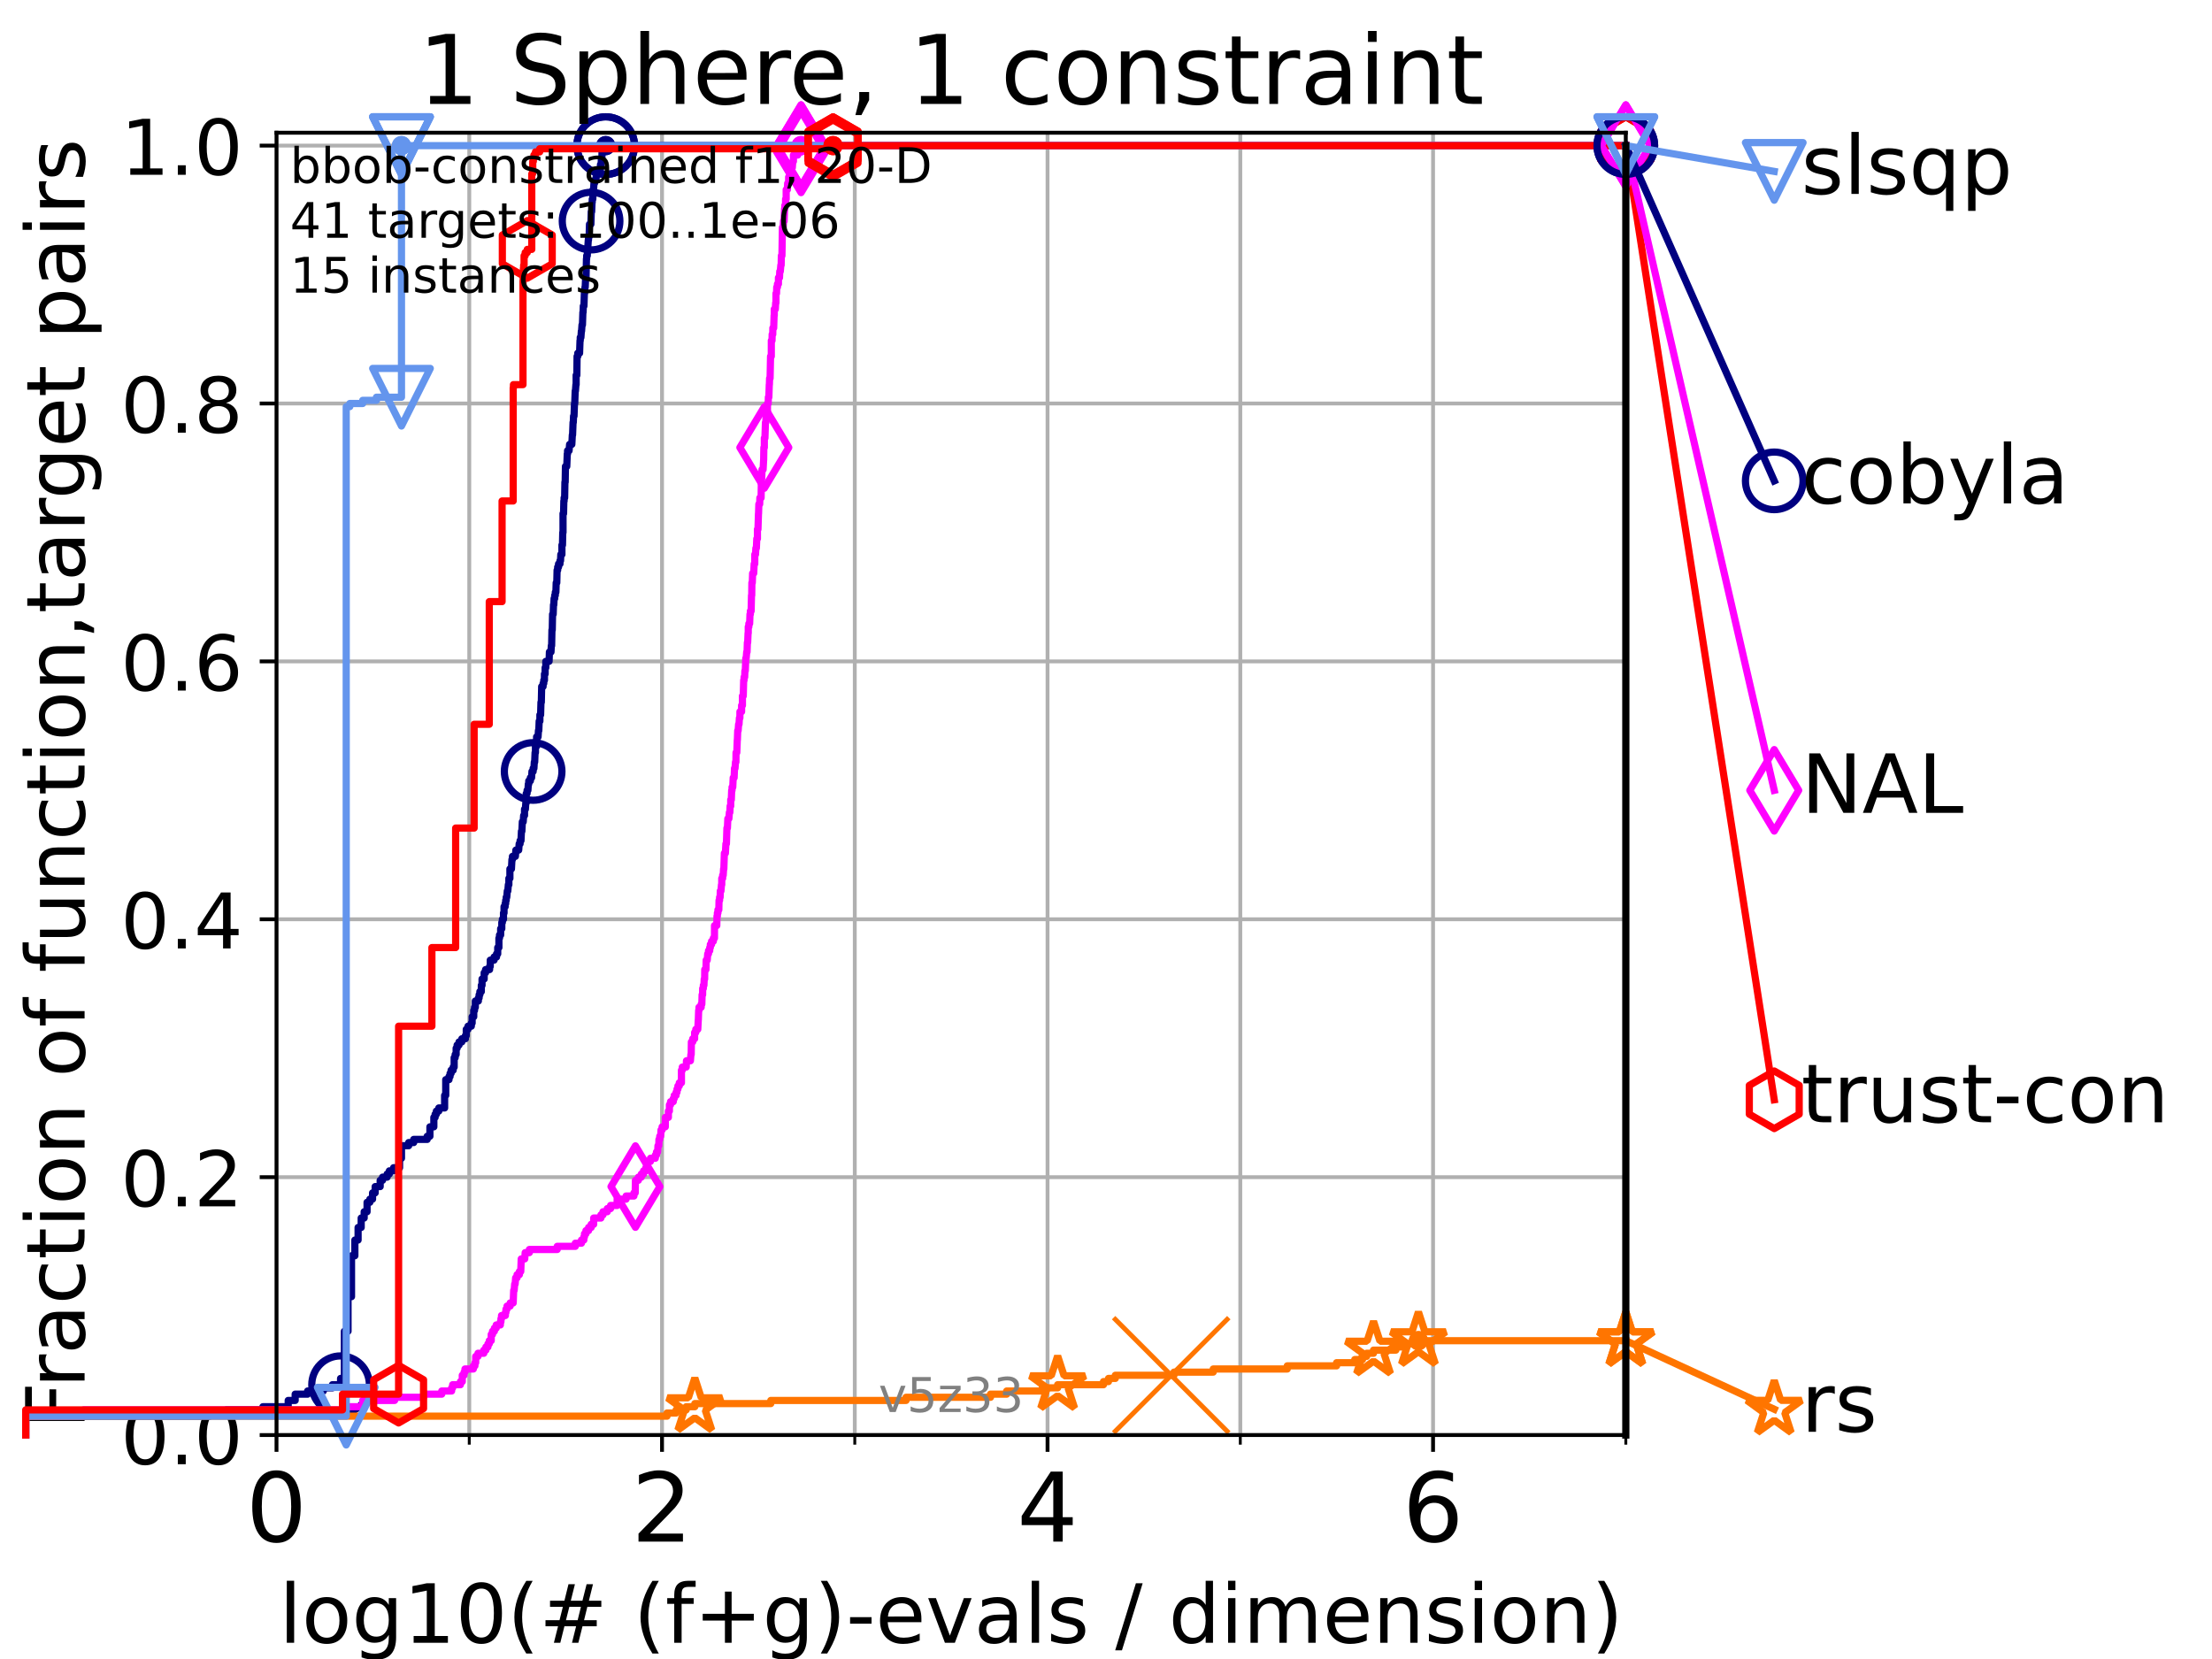 <?xml version="1.0" encoding="utf-8" standalone="no"?>
<!DOCTYPE svg PUBLIC "-//W3C//DTD SVG 1.1//EN"
  "http://www.w3.org/Graphics/SVG/1.1/DTD/svg11.dtd">
<!-- Created with matplotlib (https://matplotlib.org/) -->
<svg height="345.6pt" version="1.1" viewBox="0 0 460.8 345.6" width="460.8pt" xmlns="http://www.w3.org/2000/svg" xmlns:xlink="http://www.w3.org/1999/xlink">
 <defs>
  <style type="text/css">*{stroke-linecap:butt;stroke-linejoin:round;}</style>
 </defs>
 <g id="figure_1">
  <g id="patch_1">
   <path d="M 0 345.6 
L 460.8 345.6 
L 460.8 0 
L 0 0 
z
" style="fill:#ffffff;"/>
  </g>
  <g id="axes_1">
   <g id="patch_2">
    <path d="M 57.6 298.944 
L 338.688 298.944 
L 338.688 27.648 
L 57.6 27.648 
z
" style="fill:#ffffff;"/>
   </g>
   <g id="matplotlib.axis_1">
    <g id="xtick_1">
     <g id="line2d_1">
      <path clip-path="url(#p2898056369)" d="M 57.6 298.944 
L 57.6 27.648 
" style="fill:none;stroke:#b0b0b0;stroke-linecap:square;stroke-width:0.8;"/>
     </g>
     <g id="line2d_2">
      <defs>
       <path d="M 0 0 
L 0 3.5 
" id="m2c2e524c44" style="stroke:#000000;stroke-width:0.8;"/>
      </defs>
      <g>
       <use style="stroke:#000000;stroke-width:0.8;" x="57.6" xlink:href="#m2c2e524c44" y="298.944"/>
      </g>
     </g>
     <g id="text_1">
      <!-- 0 -->
      <g transform="translate(51.237 321.141)scale(0.2 -0.2)">
       <defs>
        <path d="M 31.781 66.406 
Q 24.172 66.406 20.328 58.906 
Q 16.5 51.422 16.5 36.375 
Q 16.5 21.391 20.328 13.891 
Q 24.172 6.391 31.781 6.391 
Q 39.453 6.391 43.281 13.891 
Q 47.125 21.391 47.125 36.375 
Q 47.125 51.422 43.281 58.906 
Q 39.453 66.406 31.781 66.406 
z
M 31.781 74.219 
Q 44.047 74.219 50.516 64.516 
Q 56.984 54.828 56.984 36.375 
Q 56.984 17.969 50.516 8.266 
Q 44.047 -1.422 31.781 -1.422 
Q 19.531 -1.422 13.062 8.266 
Q 6.594 17.969 6.594 36.375 
Q 6.594 54.828 13.062 64.516 
Q 19.531 74.219 31.781 74.219 
z
" id="DejaVuSans-48"/>
       </defs>
       <use xlink:href="#DejaVuSans-48"/>
      </g>
     </g>
    </g>
    <g id="xtick_2">
     <g id="line2d_3">
      <path clip-path="url(#p2898056369)" d="M 137.911 298.944 
L 137.911 27.648 
" style="fill:none;stroke:#b0b0b0;stroke-linecap:square;stroke-width:0.8;"/>
     </g>
     <g id="line2d_4">
      <g>
       <use style="stroke:#000000;stroke-width:0.8;" x="137.911" xlink:href="#m2c2e524c44" y="298.944"/>
      </g>
     </g>
     <g id="text_2">
      <!-- 2 -->
      <g transform="translate(131.548 321.141)scale(0.2 -0.2)">
       <defs>
        <path d="M 19.188 8.297 
L 53.609 8.297 
L 53.609 0 
L 7.328 0 
L 7.328 8.297 
Q 12.938 14.109 22.625 23.891 
Q 32.328 33.688 34.812 36.531 
Q 39.547 41.844 41.422 45.531 
Q 43.312 49.219 43.312 52.781 
Q 43.312 58.594 39.234 62.25 
Q 35.156 65.922 28.609 65.922 
Q 23.969 65.922 18.812 64.312 
Q 13.672 62.703 7.812 59.422 
L 7.812 69.391 
Q 13.766 71.781 18.938 73 
Q 24.125 74.219 28.422 74.219 
Q 39.75 74.219 46.484 68.547 
Q 53.219 62.891 53.219 53.422 
Q 53.219 48.922 51.531 44.891 
Q 49.859 40.875 45.406 35.406 
Q 44.188 33.984 37.641 27.219 
Q 31.109 20.453 19.188 8.297 
z
" id="DejaVuSans-50"/>
       </defs>
       <use xlink:href="#DejaVuSans-50"/>
      </g>
     </g>
    </g>
    <g id="xtick_3">
     <g id="line2d_5">
      <path clip-path="url(#p2898056369)" d="M 218.222 298.944 
L 218.222 27.648 
" style="fill:none;stroke:#b0b0b0;stroke-linecap:square;stroke-width:0.8;"/>
     </g>
     <g id="line2d_6">
      <g>
       <use style="stroke:#000000;stroke-width:0.8;" x="218.222" xlink:href="#m2c2e524c44" y="298.944"/>
      </g>
     </g>
     <g id="text_3">
      <!-- 4 -->
      <g transform="translate(211.859 321.141)scale(0.2 -0.2)">
       <defs>
        <path d="M 37.797 64.312 
L 12.891 25.391 
L 37.797 25.391 
z
M 35.203 72.906 
L 47.609 72.906 
L 47.609 25.391 
L 58.016 25.391 
L 58.016 17.188 
L 47.609 17.188 
L 47.609 0 
L 37.797 0 
L 37.797 17.188 
L 4.891 17.188 
L 4.891 26.703 
z
" id="DejaVuSans-52"/>
       </defs>
       <use xlink:href="#DejaVuSans-52"/>
      </g>
     </g>
    </g>
    <g id="xtick_4">
     <g id="line2d_7">
      <path clip-path="url(#p2898056369)" d="M 298.533 298.944 
L 298.533 27.648 
" style="fill:none;stroke:#b0b0b0;stroke-linecap:square;stroke-width:0.8;"/>
     </g>
     <g id="line2d_8">
      <g>
       <use style="stroke:#000000;stroke-width:0.8;" x="298.533" xlink:href="#m2c2e524c44" y="298.944"/>
      </g>
     </g>
     <g id="text_4">
      <!-- 6 -->
      <g transform="translate(292.17 321.141)scale(0.2 -0.2)">
       <defs>
        <path d="M 33.016 40.375 
Q 26.375 40.375 22.484 35.828 
Q 18.609 31.297 18.609 23.391 
Q 18.609 15.531 22.484 10.953 
Q 26.375 6.391 33.016 6.391 
Q 39.656 6.391 43.531 10.953 
Q 47.406 15.531 47.406 23.391 
Q 47.406 31.297 43.531 35.828 
Q 39.656 40.375 33.016 40.375 
z
M 52.594 71.297 
L 52.594 62.312 
Q 48.875 64.062 45.094 64.984 
Q 41.312 65.922 37.594 65.922 
Q 27.828 65.922 22.672 59.328 
Q 17.531 52.734 16.797 39.406 
Q 19.672 43.656 24.016 45.922 
Q 28.375 48.188 33.594 48.188 
Q 44.578 48.188 50.953 41.516 
Q 57.328 34.859 57.328 23.391 
Q 57.328 12.156 50.688 5.359 
Q 44.047 -1.422 33.016 -1.422 
Q 20.359 -1.422 13.672 8.266 
Q 6.984 17.969 6.984 36.375 
Q 6.984 53.656 15.188 63.938 
Q 23.391 74.219 37.203 74.219 
Q 40.922 74.219 44.703 73.484 
Q 48.484 72.75 52.594 71.297 
z
" id="DejaVuSans-54"/>
       </defs>
       <use xlink:href="#DejaVuSans-54"/>
      </g>
     </g>
    </g>
    <g id="xtick_5">
     <g id="line2d_9">
      <path clip-path="url(#p2898056369)" d="M 97.755 298.944 
L 97.755 27.648 
" style="fill:none;stroke:#b0b0b0;stroke-linecap:square;stroke-width:0.8;"/>
     </g>
     <g id="line2d_10">
      <defs>
       <path d="M 0 0 
L 0 2 
" id="m304c2996bc" style="stroke:#000000;stroke-width:0.6;"/>
      </defs>
      <g>
       <use style="stroke:#000000;stroke-width:0.6;" x="97.755" xlink:href="#m304c2996bc" y="298.944"/>
      </g>
     </g>
    </g>
    <g id="xtick_6">
     <g id="line2d_11">
      <path clip-path="url(#p2898056369)" d="M 178.066 298.944 
L 178.066 27.648 
" style="fill:none;stroke:#b0b0b0;stroke-linecap:square;stroke-width:0.8;"/>
     </g>
     <g id="line2d_12">
      <g>
       <use style="stroke:#000000;stroke-width:0.6;" x="178.066" xlink:href="#m304c2996bc" y="298.944"/>
      </g>
     </g>
    </g>
    <g id="xtick_7">
     <g id="line2d_13">
      <path clip-path="url(#p2898056369)" d="M 258.377 298.944 
L 258.377 27.648 
" style="fill:none;stroke:#b0b0b0;stroke-linecap:square;stroke-width:0.8;"/>
     </g>
     <g id="line2d_14">
      <g>
       <use style="stroke:#000000;stroke-width:0.6;" x="258.377" xlink:href="#m304c2996bc" y="298.944"/>
      </g>
     </g>
    </g>
    <g id="xtick_8">
     <g id="line2d_15">
      <path clip-path="url(#p2898056369)" d="M 338.688 298.944 
L 338.688 27.648 
" style="fill:none;stroke:#b0b0b0;stroke-linecap:square;stroke-width:0.8;"/>
     </g>
     <g id="line2d_16">
      <g>
       <use style="stroke:#000000;stroke-width:0.6;" x="338.688" xlink:href="#m304c2996bc" y="298.944"/>
      </g>
     </g>
    </g>
    <g id="text_5">
     <!-- log10(# (f+g)-evals / dimension) -->
     <g transform="translate(58.145 342.218)scale(0.17 -0.17)">
      <defs>
       <path d="M 9.422 75.984 
L 18.406 75.984 
L 18.406 0 
L 9.422 0 
z
" id="DejaVuSans-108"/>
       <path d="M 30.609 48.391 
Q 23.391 48.391 19.188 42.75 
Q 14.984 37.109 14.984 27.297 
Q 14.984 17.484 19.156 11.844 
Q 23.344 6.203 30.609 6.203 
Q 37.797 6.203 41.984 11.859 
Q 46.188 17.531 46.188 27.297 
Q 46.188 37.016 41.984 42.703 
Q 37.797 48.391 30.609 48.391 
z
M 30.609 56 
Q 42.328 56 49.016 48.375 
Q 55.719 40.766 55.719 27.297 
Q 55.719 13.875 49.016 6.219 
Q 42.328 -1.422 30.609 -1.422 
Q 18.844 -1.422 12.172 6.219 
Q 5.516 13.875 5.516 27.297 
Q 5.516 40.766 12.172 48.375 
Q 18.844 56 30.609 56 
z
" id="DejaVuSans-111"/>
       <path d="M 45.406 27.984 
Q 45.406 37.75 41.375 43.109 
Q 37.359 48.484 30.078 48.484 
Q 22.859 48.484 18.828 43.109 
Q 14.797 37.75 14.797 27.984 
Q 14.797 18.266 18.828 12.891 
Q 22.859 7.516 30.078 7.516 
Q 37.359 7.516 41.375 12.891 
Q 45.406 18.266 45.406 27.984 
z
M 54.391 6.781 
Q 54.391 -7.172 48.188 -13.984 
Q 42 -20.797 29.203 -20.797 
Q 24.469 -20.797 20.266 -20.094 
Q 16.062 -19.391 12.109 -17.922 
L 12.109 -9.188 
Q 16.062 -11.328 19.922 -12.344 
Q 23.781 -13.375 27.781 -13.375 
Q 36.625 -13.375 41.016 -8.766 
Q 45.406 -4.156 45.406 5.172 
L 45.406 9.625 
Q 42.625 4.781 38.281 2.391 
Q 33.938 0 27.875 0 
Q 17.828 0 11.672 7.656 
Q 5.516 15.328 5.516 27.984 
Q 5.516 40.672 11.672 48.328 
Q 17.828 56 27.875 56 
Q 33.938 56 38.281 53.609 
Q 42.625 51.219 45.406 46.391 
L 45.406 54.688 
L 54.391 54.688 
z
" id="DejaVuSans-103"/>
       <path d="M 12.406 8.297 
L 28.516 8.297 
L 28.516 63.922 
L 10.984 60.406 
L 10.984 69.391 
L 28.422 72.906 
L 38.281 72.906 
L 38.281 8.297 
L 54.391 8.297 
L 54.391 0 
L 12.406 0 
z
" id="DejaVuSans-49"/>
       <path d="M 31 75.875 
Q 24.469 64.656 21.281 53.656 
Q 18.109 42.672 18.109 31.391 
Q 18.109 20.125 21.312 9.062 
Q 24.516 -2 31 -13.188 
L 23.188 -13.188 
Q 15.875 -1.703 12.234 9.375 
Q 8.594 20.453 8.594 31.391 
Q 8.594 42.281 12.203 53.312 
Q 15.828 64.359 23.188 75.875 
z
" id="DejaVuSans-40"/>
       <path d="M 51.125 44 
L 36.922 44 
L 32.812 27.688 
L 47.125 27.688 
z
M 43.797 71.781 
L 38.719 51.516 
L 52.984 51.516 
L 58.109 71.781 
L 65.922 71.781 
L 60.891 51.516 
L 76.125 51.516 
L 76.125 44 
L 58.984 44 
L 54.984 27.688 
L 70.516 27.688 
L 70.516 20.219 
L 53.078 20.219 
L 48 0 
L 40.188 0 
L 45.219 20.219 
L 30.906 20.219 
L 25.875 0 
L 18.016 0 
L 23.094 20.219 
L 7.719 20.219 
L 7.719 27.688 
L 24.906 27.688 
L 29 44 
L 13.281 44 
L 13.281 51.516 
L 30.906 51.516 
L 35.891 71.781 
z
" id="DejaVuSans-35"/>
       <path id="DejaVuSans-32"/>
       <path d="M 37.109 75.984 
L 37.109 68.5 
L 28.516 68.5 
Q 23.688 68.5 21.797 66.547 
Q 19.922 64.594 19.922 59.516 
L 19.922 54.688 
L 34.719 54.688 
L 34.719 47.703 
L 19.922 47.703 
L 19.922 0 
L 10.891 0 
L 10.891 47.703 
L 2.297 47.703 
L 2.297 54.688 
L 10.891 54.688 
L 10.891 58.5 
Q 10.891 67.625 15.141 71.797 
Q 19.391 75.984 28.609 75.984 
z
" id="DejaVuSans-102"/>
       <path d="M 46 62.703 
L 46 35.5 
L 73.188 35.5 
L 73.188 27.203 
L 46 27.203 
L 46 0 
L 37.797 0 
L 37.797 27.203 
L 10.594 27.203 
L 10.594 35.5 
L 37.797 35.5 
L 37.797 62.703 
z
" id="DejaVuSans-43"/>
       <path d="M 8.016 75.875 
L 15.828 75.875 
Q 23.141 64.359 26.781 53.312 
Q 30.422 42.281 30.422 31.391 
Q 30.422 20.453 26.781 9.375 
Q 23.141 -1.703 15.828 -13.188 
L 8.016 -13.188 
Q 14.5 -2 17.703 9.062 
Q 20.906 20.125 20.906 31.391 
Q 20.906 42.672 17.703 53.656 
Q 14.5 64.656 8.016 75.875 
z
" id="DejaVuSans-41"/>
       <path d="M 4.891 31.391 
L 31.203 31.391 
L 31.203 23.391 
L 4.891 23.391 
z
" id="DejaVuSans-45"/>
       <path d="M 56.203 29.594 
L 56.203 25.203 
L 14.891 25.203 
Q 15.484 15.922 20.484 11.062 
Q 25.484 6.203 34.422 6.203 
Q 39.594 6.203 44.453 7.469 
Q 49.312 8.734 54.109 11.281 
L 54.109 2.781 
Q 49.266 0.734 44.188 -0.344 
Q 39.109 -1.422 33.891 -1.422 
Q 20.797 -1.422 13.156 6.188 
Q 5.516 13.812 5.516 26.812 
Q 5.516 40.234 12.766 48.109 
Q 20.016 56 32.328 56 
Q 43.359 56 49.781 48.891 
Q 56.203 41.797 56.203 29.594 
z
M 47.219 32.234 
Q 47.125 39.594 43.094 43.984 
Q 39.062 48.391 32.422 48.391 
Q 24.906 48.391 20.391 44.141 
Q 15.875 39.891 15.188 32.172 
z
" id="DejaVuSans-101"/>
       <path d="M 2.984 54.688 
L 12.5 54.688 
L 29.594 8.797 
L 46.688 54.688 
L 56.203 54.688 
L 35.688 0 
L 23.484 0 
z
" id="DejaVuSans-118"/>
       <path d="M 34.281 27.484 
Q 23.391 27.484 19.188 25 
Q 14.984 22.516 14.984 16.5 
Q 14.984 11.719 18.141 8.906 
Q 21.297 6.109 26.703 6.109 
Q 34.188 6.109 38.703 11.406 
Q 43.219 16.703 43.219 25.484 
L 43.219 27.484 
z
M 52.203 31.203 
L 52.203 0 
L 43.219 0 
L 43.219 8.297 
Q 40.141 3.328 35.547 0.953 
Q 30.953 -1.422 24.312 -1.422 
Q 15.922 -1.422 10.953 3.297 
Q 6 8.016 6 15.922 
Q 6 25.141 12.172 29.828 
Q 18.359 34.516 30.609 34.516 
L 43.219 34.516 
L 43.219 35.406 
Q 43.219 41.609 39.141 45 
Q 35.062 48.391 27.688 48.391 
Q 23 48.391 18.547 47.266 
Q 14.109 46.141 10.016 43.891 
L 10.016 52.203 
Q 14.938 54.109 19.578 55.047 
Q 24.219 56 28.609 56 
Q 40.484 56 46.344 49.844 
Q 52.203 43.703 52.203 31.203 
z
" id="DejaVuSans-97"/>
       <path d="M 44.281 53.078 
L 44.281 44.578 
Q 40.484 46.531 36.375 47.5 
Q 32.281 48.484 27.875 48.484 
Q 21.188 48.484 17.844 46.438 
Q 14.5 44.391 14.5 40.281 
Q 14.5 37.156 16.891 35.375 
Q 19.281 33.594 26.516 31.984 
L 29.594 31.297 
Q 39.156 29.25 43.188 25.516 
Q 47.219 21.781 47.219 15.094 
Q 47.219 7.469 41.188 3.016 
Q 35.156 -1.422 24.609 -1.422 
Q 20.219 -1.422 15.453 -0.562 
Q 10.688 0.297 5.422 2 
L 5.422 11.281 
Q 10.406 8.688 15.234 7.391 
Q 20.062 6.109 24.812 6.109 
Q 31.156 6.109 34.562 8.281 
Q 37.984 10.453 37.984 14.406 
Q 37.984 18.062 35.516 20.016 
Q 33.062 21.969 24.703 23.781 
L 21.578 24.516 
Q 13.234 26.266 9.516 29.906 
Q 5.812 33.547 5.812 39.891 
Q 5.812 47.609 11.281 51.797 
Q 16.75 56 26.812 56 
Q 31.781 56 36.172 55.266 
Q 40.578 54.547 44.281 53.078 
z
" id="DejaVuSans-115"/>
       <path d="M 25.391 72.906 
L 33.688 72.906 
L 8.297 -9.281 
L 0 -9.281 
z
" id="DejaVuSans-47"/>
       <path d="M 45.406 46.391 
L 45.406 75.984 
L 54.391 75.984 
L 54.391 0 
L 45.406 0 
L 45.406 8.203 
Q 42.578 3.328 38.25 0.953 
Q 33.938 -1.422 27.875 -1.422 
Q 17.969 -1.422 11.734 6.484 
Q 5.516 14.406 5.516 27.297 
Q 5.516 40.188 11.734 48.094 
Q 17.969 56 27.875 56 
Q 33.938 56 38.25 53.625 
Q 42.578 51.266 45.406 46.391 
z
M 14.797 27.297 
Q 14.797 17.391 18.875 11.75 
Q 22.953 6.109 30.078 6.109 
Q 37.203 6.109 41.297 11.75 
Q 45.406 17.391 45.406 27.297 
Q 45.406 37.203 41.297 42.844 
Q 37.203 48.484 30.078 48.484 
Q 22.953 48.484 18.875 42.844 
Q 14.797 37.203 14.797 27.297 
z
" id="DejaVuSans-100"/>
       <path d="M 9.422 54.688 
L 18.406 54.688 
L 18.406 0 
L 9.422 0 
z
M 9.422 75.984 
L 18.406 75.984 
L 18.406 64.594 
L 9.422 64.594 
z
" id="DejaVuSans-105"/>
       <path d="M 52 44.188 
Q 55.375 50.25 60.062 53.125 
Q 64.75 56 71.094 56 
Q 79.641 56 84.281 50.016 
Q 88.922 44.047 88.922 33.016 
L 88.922 0 
L 79.891 0 
L 79.891 32.719 
Q 79.891 40.578 77.094 44.375 
Q 74.312 48.188 68.609 48.188 
Q 61.625 48.188 57.562 43.547 
Q 53.516 38.922 53.516 30.906 
L 53.516 0 
L 44.484 0 
L 44.484 32.719 
Q 44.484 40.625 41.703 44.406 
Q 38.922 48.188 33.109 48.188 
Q 26.219 48.188 22.156 43.531 
Q 18.109 38.875 18.109 30.906 
L 18.109 0 
L 9.078 0 
L 9.078 54.688 
L 18.109 54.688 
L 18.109 46.188 
Q 21.188 51.219 25.484 53.609 
Q 29.781 56 35.688 56 
Q 41.656 56 45.828 52.969 
Q 50 49.953 52 44.188 
z
" id="DejaVuSans-109"/>
       <path d="M 54.891 33.016 
L 54.891 0 
L 45.906 0 
L 45.906 32.719 
Q 45.906 40.484 42.875 44.328 
Q 39.844 48.188 33.797 48.188 
Q 26.516 48.188 22.312 43.547 
Q 18.109 38.922 18.109 30.906 
L 18.109 0 
L 9.078 0 
L 9.078 54.688 
L 18.109 54.688 
L 18.109 46.188 
Q 21.344 51.125 25.703 53.562 
Q 30.078 56 35.797 56 
Q 45.219 56 50.047 50.172 
Q 54.891 44.344 54.891 33.016 
z
" id="DejaVuSans-110"/>
      </defs>
      <use xlink:href="#DejaVuSans-108"/>
      <use x="27.783" xlink:href="#DejaVuSans-111"/>
      <use x="88.965" xlink:href="#DejaVuSans-103"/>
      <use x="152.441" xlink:href="#DejaVuSans-49"/>
      <use x="216.064" xlink:href="#DejaVuSans-48"/>
      <use x="279.688" xlink:href="#DejaVuSans-40"/>
      <use x="318.701" xlink:href="#DejaVuSans-35"/>
      <use x="402.49" xlink:href="#DejaVuSans-32"/>
      <use x="434.277" xlink:href="#DejaVuSans-40"/>
      <use x="473.291" xlink:href="#DejaVuSans-102"/>
      <use x="508.496" xlink:href="#DejaVuSans-43"/>
      <use x="592.285" xlink:href="#DejaVuSans-103"/>
      <use x="655.762" xlink:href="#DejaVuSans-41"/>
      <use x="694.775" xlink:href="#DejaVuSans-45"/>
      <use x="730.859" xlink:href="#DejaVuSans-101"/>
      <use x="792.383" xlink:href="#DejaVuSans-118"/>
      <use x="851.562" xlink:href="#DejaVuSans-97"/>
      <use x="912.842" xlink:href="#DejaVuSans-108"/>
      <use x="940.625" xlink:href="#DejaVuSans-115"/>
      <use x="992.725" xlink:href="#DejaVuSans-32"/>
      <use x="1024.512" xlink:href="#DejaVuSans-47"/>
      <use x="1058.203" xlink:href="#DejaVuSans-32"/>
      <use x="1089.99" xlink:href="#DejaVuSans-100"/>
      <use x="1153.467" xlink:href="#DejaVuSans-105"/>
      <use x="1181.25" xlink:href="#DejaVuSans-109"/>
      <use x="1278.662" xlink:href="#DejaVuSans-101"/>
      <use x="1340.186" xlink:href="#DejaVuSans-110"/>
      <use x="1403.564" xlink:href="#DejaVuSans-115"/>
      <use x="1455.664" xlink:href="#DejaVuSans-105"/>
      <use x="1483.447" xlink:href="#DejaVuSans-111"/>
      <use x="1544.629" xlink:href="#DejaVuSans-110"/>
      <use x="1608.008" xlink:href="#DejaVuSans-41"/>
     </g>
    </g>
   </g>
   <g id="matplotlib.axis_2">
    <g id="ytick_1">
     <g id="line2d_17">
      <path clip-path="url(#p2898056369)" d="M 57.6 298.944 
L 338.688 298.944 
" style="fill:none;stroke:#b0b0b0;stroke-linecap:square;stroke-width:0.8;"/>
     </g>
     <g id="line2d_18">
      <defs>
       <path d="M 0 0 
L -3.5 0 
" id="m3c4c704fb4" style="stroke:#000000;stroke-width:0.8;"/>
      </defs>
      <g>
       <use style="stroke:#000000;stroke-width:0.8;" x="57.6" xlink:href="#m3c4c704fb4" y="298.944"/>
      </g>
     </g>
     <g id="text_6">
      <!-- 0.0 -->
      <g transform="translate(25.155 305.023)scale(0.16 -0.16)">
       <defs>
        <path d="M 10.688 12.406 
L 21 12.406 
L 21 0 
L 10.688 0 
z
" id="DejaVuSans-46"/>
       </defs>
       <use xlink:href="#DejaVuSans-48"/>
       <use x="63.623" xlink:href="#DejaVuSans-46"/>
       <use x="95.41" xlink:href="#DejaVuSans-48"/>
      </g>
     </g>
    </g>
    <g id="ytick_2">
     <g id="line2d_19">
      <path clip-path="url(#p2898056369)" d="M 57.6 245.222 
L 338.688 245.222 
" style="fill:none;stroke:#b0b0b0;stroke-linecap:square;stroke-width:0.8;"/>
     </g>
     <g id="line2d_20">
      <g>
       <use style="stroke:#000000;stroke-width:0.8;" x="57.6" xlink:href="#m3c4c704fb4" y="245.222"/>
      </g>
     </g>
     <g id="text_7">
      <!-- 0.2 -->
      <g transform="translate(25.155 251.301)scale(0.16 -0.16)">
       <use xlink:href="#DejaVuSans-48"/>
       <use x="63.623" xlink:href="#DejaVuSans-46"/>
       <use x="95.41" xlink:href="#DejaVuSans-50"/>
      </g>
     </g>
    </g>
    <g id="ytick_3">
     <g id="line2d_21">
      <path clip-path="url(#p2898056369)" d="M 57.6 191.5 
L 338.688 191.5 
" style="fill:none;stroke:#b0b0b0;stroke-linecap:square;stroke-width:0.8;"/>
     </g>
     <g id="line2d_22">
      <g>
       <use style="stroke:#000000;stroke-width:0.8;" x="57.6" xlink:href="#m3c4c704fb4" y="191.5"/>
      </g>
     </g>
     <g id="text_8">
      <!-- 0.4 -->
      <g transform="translate(25.155 197.579)scale(0.16 -0.16)">
       <use xlink:href="#DejaVuSans-48"/>
       <use x="63.623" xlink:href="#DejaVuSans-46"/>
       <use x="95.41" xlink:href="#DejaVuSans-52"/>
      </g>
     </g>
    </g>
    <g id="ytick_4">
     <g id="line2d_23">
      <path clip-path="url(#p2898056369)" d="M 57.6 137.778 
L 338.688 137.778 
" style="fill:none;stroke:#b0b0b0;stroke-linecap:square;stroke-width:0.8;"/>
     </g>
     <g id="line2d_24">
      <g>
       <use style="stroke:#000000;stroke-width:0.8;" x="57.6" xlink:href="#m3c4c704fb4" y="137.778"/>
      </g>
     </g>
     <g id="text_9">
      <!-- 0.6 -->
      <g transform="translate(25.155 143.857)scale(0.16 -0.16)">
       <use xlink:href="#DejaVuSans-48"/>
       <use x="63.623" xlink:href="#DejaVuSans-46"/>
       <use x="95.41" xlink:href="#DejaVuSans-54"/>
      </g>
     </g>
    </g>
    <g id="ytick_5">
     <g id="line2d_25">
      <path clip-path="url(#p2898056369)" d="M 57.6 84.056 
L 338.688 84.056 
" style="fill:none;stroke:#b0b0b0;stroke-linecap:square;stroke-width:0.8;"/>
     </g>
     <g id="line2d_26">
      <g>
       <use style="stroke:#000000;stroke-width:0.8;" x="57.6" xlink:href="#m3c4c704fb4" y="84.056"/>
      </g>
     </g>
     <g id="text_10">
      <!-- 0.8 -->
      <g transform="translate(25.155 90.135)scale(0.16 -0.16)">
       <defs>
        <path d="M 31.781 34.625 
Q 24.75 34.625 20.719 30.859 
Q 16.703 27.094 16.703 20.516 
Q 16.703 13.922 20.719 10.156 
Q 24.75 6.391 31.781 6.391 
Q 38.812 6.391 42.859 10.172 
Q 46.922 13.969 46.922 20.516 
Q 46.922 27.094 42.891 30.859 
Q 38.875 34.625 31.781 34.625 
z
M 21.922 38.812 
Q 15.578 40.375 12.031 44.719 
Q 8.5 49.078 8.5 55.328 
Q 8.5 64.062 14.719 69.141 
Q 20.953 74.219 31.781 74.219 
Q 42.672 74.219 48.875 69.141 
Q 55.078 64.062 55.078 55.328 
Q 55.078 49.078 51.531 44.719 
Q 48 40.375 41.703 38.812 
Q 48.828 37.156 52.797 32.312 
Q 56.781 27.484 56.781 20.516 
Q 56.781 9.906 50.312 4.234 
Q 43.844 -1.422 31.781 -1.422 
Q 19.734 -1.422 13.25 4.234 
Q 6.781 9.906 6.781 20.516 
Q 6.781 27.484 10.781 32.312 
Q 14.797 37.156 21.922 38.812 
z
M 18.312 54.391 
Q 18.312 48.734 21.844 45.562 
Q 25.391 42.391 31.781 42.391 
Q 38.141 42.391 41.719 45.562 
Q 45.312 48.734 45.312 54.391 
Q 45.312 60.062 41.719 63.234 
Q 38.141 66.406 31.781 66.406 
Q 25.391 66.406 21.844 63.234 
Q 18.312 60.062 18.312 54.391 
z
" id="DejaVuSans-56"/>
       </defs>
       <use xlink:href="#DejaVuSans-48"/>
       <use x="63.623" xlink:href="#DejaVuSans-46"/>
       <use x="95.41" xlink:href="#DejaVuSans-56"/>
      </g>
     </g>
    </g>
    <g id="ytick_6">
     <g id="line2d_27">
      <path clip-path="url(#p2898056369)" d="M 57.6 30.334 
L 338.688 30.334 
" style="fill:none;stroke:#b0b0b0;stroke-linecap:square;stroke-width:0.8;"/>
     </g>
     <g id="line2d_28">
      <g>
       <use style="stroke:#000000;stroke-width:0.8;" x="57.6" xlink:href="#m3c4c704fb4" y="30.334"/>
      </g>
     </g>
     <g id="text_11">
      <!-- 1.0 -->
      <g transform="translate(25.155 36.413)scale(0.16 -0.16)">
       <use xlink:href="#DejaVuSans-49"/>
       <use x="63.623" xlink:href="#DejaVuSans-46"/>
       <use x="95.41" xlink:href="#DejaVuSans-48"/>
      </g>
     </g>
    </g>
    <g id="text_12">
     <!-- Fraction of function,target pairs -->
     <g transform="translate(17.62 297.681)rotate(-90)scale(0.17 -0.17)">
      <defs>
       <path d="M 9.812 72.906 
L 51.703 72.906 
L 51.703 64.594 
L 19.672 64.594 
L 19.672 43.109 
L 48.578 43.109 
L 48.578 34.812 
L 19.672 34.812 
L 19.672 0 
L 9.812 0 
z
" id="DejaVuSans-70"/>
       <path d="M 41.109 46.297 
Q 39.594 47.172 37.812 47.578 
Q 36.031 48 33.891 48 
Q 26.266 48 22.188 43.047 
Q 18.109 38.094 18.109 28.812 
L 18.109 0 
L 9.078 0 
L 9.078 54.688 
L 18.109 54.688 
L 18.109 46.188 
Q 20.953 51.172 25.484 53.578 
Q 30.031 56 36.531 56 
Q 37.453 56 38.578 55.875 
Q 39.703 55.766 41.062 55.516 
z
" id="DejaVuSans-114"/>
       <path d="M 48.781 52.594 
L 48.781 44.188 
Q 44.969 46.297 41.141 47.344 
Q 37.312 48.391 33.406 48.391 
Q 24.656 48.391 19.812 42.844 
Q 14.984 37.312 14.984 27.297 
Q 14.984 17.281 19.812 11.734 
Q 24.656 6.203 33.406 6.203 
Q 37.312 6.203 41.141 7.25 
Q 44.969 8.297 48.781 10.406 
L 48.781 2.094 
Q 45.016 0.344 40.984 -0.531 
Q 36.969 -1.422 32.422 -1.422 
Q 20.062 -1.422 12.781 6.344 
Q 5.516 14.109 5.516 27.297 
Q 5.516 40.672 12.859 48.328 
Q 20.219 56 33.016 56 
Q 37.156 56 41.109 55.141 
Q 45.062 54.297 48.781 52.594 
z
" id="DejaVuSans-99"/>
       <path d="M 18.312 70.219 
L 18.312 54.688 
L 36.812 54.688 
L 36.812 47.703 
L 18.312 47.703 
L 18.312 18.016 
Q 18.312 11.328 20.141 9.422 
Q 21.969 7.516 27.594 7.516 
L 36.812 7.516 
L 36.812 0 
L 27.594 0 
Q 17.188 0 13.234 3.875 
Q 9.281 7.766 9.281 18.016 
L 9.281 47.703 
L 2.688 47.703 
L 2.688 54.688 
L 9.281 54.688 
L 9.281 70.219 
z
" id="DejaVuSans-116"/>
       <path d="M 8.5 21.578 
L 8.5 54.688 
L 17.484 54.688 
L 17.484 21.922 
Q 17.484 14.156 20.5 10.266 
Q 23.531 6.391 29.594 6.391 
Q 36.859 6.391 41.078 11.031 
Q 45.312 15.672 45.312 23.688 
L 45.312 54.688 
L 54.297 54.688 
L 54.297 0 
L 45.312 0 
L 45.312 8.406 
Q 42.047 3.422 37.719 1 
Q 33.406 -1.422 27.688 -1.422 
Q 18.266 -1.422 13.375 4.438 
Q 8.5 10.297 8.5 21.578 
z
M 31.109 56 
z
" id="DejaVuSans-117"/>
       <path d="M 11.719 12.406 
L 22.016 12.406 
L 22.016 4 
L 14.016 -11.625 
L 7.719 -11.625 
L 11.719 4 
z
" id="DejaVuSans-44"/>
       <path d="M 18.109 8.203 
L 18.109 -20.797 
L 9.078 -20.797 
L 9.078 54.688 
L 18.109 54.688 
L 18.109 46.391 
Q 20.953 51.266 25.266 53.625 
Q 29.594 56 35.594 56 
Q 45.562 56 51.781 48.094 
Q 58.016 40.188 58.016 27.297 
Q 58.016 14.406 51.781 6.484 
Q 45.562 -1.422 35.594 -1.422 
Q 29.594 -1.422 25.266 0.953 
Q 20.953 3.328 18.109 8.203 
z
M 48.688 27.297 
Q 48.688 37.203 44.609 42.844 
Q 40.531 48.484 33.406 48.484 
Q 26.266 48.484 22.188 42.844 
Q 18.109 37.203 18.109 27.297 
Q 18.109 17.391 22.188 11.75 
Q 26.266 6.109 33.406 6.109 
Q 40.531 6.109 44.609 11.75 
Q 48.688 17.391 48.688 27.297 
z
" id="DejaVuSans-112"/>
      </defs>
      <use xlink:href="#DejaVuSans-70"/>
      <use x="50.27" xlink:href="#DejaVuSans-114"/>
      <use x="91.383" xlink:href="#DejaVuSans-97"/>
      <use x="152.662" xlink:href="#DejaVuSans-99"/>
      <use x="207.643" xlink:href="#DejaVuSans-116"/>
      <use x="246.852" xlink:href="#DejaVuSans-105"/>
      <use x="274.635" xlink:href="#DejaVuSans-111"/>
      <use x="335.816" xlink:href="#DejaVuSans-110"/>
      <use x="399.195" xlink:href="#DejaVuSans-32"/>
      <use x="430.982" xlink:href="#DejaVuSans-111"/>
      <use x="492.164" xlink:href="#DejaVuSans-102"/>
      <use x="527.369" xlink:href="#DejaVuSans-32"/>
      <use x="559.156" xlink:href="#DejaVuSans-102"/>
      <use x="594.361" xlink:href="#DejaVuSans-117"/>
      <use x="657.74" xlink:href="#DejaVuSans-110"/>
      <use x="721.119" xlink:href="#DejaVuSans-99"/>
      <use x="776.1" xlink:href="#DejaVuSans-116"/>
      <use x="815.309" xlink:href="#DejaVuSans-105"/>
      <use x="843.092" xlink:href="#DejaVuSans-111"/>
      <use x="904.273" xlink:href="#DejaVuSans-110"/>
      <use x="967.652" xlink:href="#DejaVuSans-44"/>
      <use x="999.439" xlink:href="#DejaVuSans-116"/>
      <use x="1038.648" xlink:href="#DejaVuSans-97"/>
      <use x="1099.928" xlink:href="#DejaVuSans-114"/>
      <use x="1139.291" xlink:href="#DejaVuSans-103"/>
      <use x="1202.768" xlink:href="#DejaVuSans-101"/>
      <use x="1264.291" xlink:href="#DejaVuSans-116"/>
      <use x="1303.5" xlink:href="#DejaVuSans-32"/>
      <use x="1335.287" xlink:href="#DejaVuSans-112"/>
      <use x="1398.764" xlink:href="#DejaVuSans-97"/>
      <use x="1460.043" xlink:href="#DejaVuSans-105"/>
      <use x="1487.826" xlink:href="#DejaVuSans-114"/>
      <use x="1528.939" xlink:href="#DejaVuSans-115"/>
     </g>
    </g>
   </g>
   <g id="line2d_29">
    <defs>
     <path d="M 0 1.5 
C 0.398 1.5 0.779 1.342 1.061 1.061 
C 1.342 0.779 1.5 0.398 1.5 0 
C 1.5 -0.398 1.342 -0.779 1.061 -1.061 
C 0.779 -1.342 0.398 -1.5 0 -1.5 
C -0.398 -1.5 -0.779 -1.342 -1.061 -1.061 
C -1.342 -0.779 -1.5 -0.398 -1.5 0 
C -1.5 0.398 -1.342 0.779 -1.061 1.061 
C -0.779 1.342 -0.398 1.5 0 1.5 
z
" id="m2faca3e3e4" style="stroke:#000080;"/>
    </defs>
    <g>
     <use style="fill:#000080;stroke:#000080;" x="126.185" xlink:href="#m2faca3e3e4" y="30.334"/>
     <use style="fill:#000080;stroke:#000080;" x="126.185" xlink:href="#m2faca3e3e4" y="30.334"/>
    </g>
   </g>
   <g id="line2d_30">
    <path d="M 5.357 298.944 
L 5.357 295.013 
L 43.675 295.013 
L 43.675 294.358 
L 47.174 294.358 
L 47.174 293.703 
L 54.766 293.703 
L 54.766 293.048 
L 60.037 293.048 
L 60.037 291.737 
L 61.491 291.737 
L 61.491 290.427 
L 64.08 290.427 
L 64.08 289.772 
L 67.359 289.772 
L 67.359 289.117 
L 69.246 289.117 
L 69.246 288.462 
L 70.949 288.462 
L 70.949 287.151 
L 71.742 287.151 
L 71.742 277.324 
L 72.5 277.324 
L 72.5 270.118 
L 73.227 270.118 
L 73.227 261.601 
L 73.925 261.601 
L 73.925 258.325 
L 74.596 258.325 
L 74.596 255.704 
L 75.242 255.704 
L 75.242 253.739 
L 75.864 253.739 
L 75.864 252.429 
L 76.466 252.429 
L 76.466 250.463 
L 77.047 250.463 
L 77.047 249.808 
L 77.61 249.808 
L 77.61 248.498 
L 78.155 248.498 
L 78.155 247.187 
L 79.196 247.187 
L 79.196 245.877 
L 79.695 245.877 
L 79.695 245.222 
L 80.65 245.222 
L 80.65 244.567 
L 81.109 244.567 
L 81.109 243.912 
L 81.993 243.912 
L 81.993 243.257 
L 83.239 243.257 
L 83.239 241.291 
L 83.635 241.291 
L 83.635 238.671 
L 85.136 238.671 
L 85.136 238.015 
L 86.183 238.015 
L 86.183 237.36 
L 88.992 237.36 
L 88.992 236.705 
L 89.559 236.705 
L 89.559 234.74 
L 90.377 234.74 
L 90.377 232.774 
L 90.641 232.774 
L 90.641 232.119 
L 90.901 232.119 
L 90.901 231.464 
L 91.41 231.464 
L 91.41 230.809 
L 92.622 230.809 
L 92.622 228.188 
L 92.854 228.188 
L 92.854 224.912 
L 93.534 224.912 
L 93.534 224.257 
L 93.755 224.257 
L 93.755 223.602 
L 93.973 223.602 
L 93.973 222.947 
L 94.401 222.947 
L 94.401 222.292 
L 94.611 222.292 
L 94.611 220.326 
L 94.818 220.326 
L 94.818 219.671 
L 95.023 219.671 
L 95.023 218.361 
L 95.226 218.361 
L 95.226 217.706 
L 95.625 217.706 
L 95.625 217.051 
L 96.206 217.051 
L 96.206 216.396 
L 96.952 216.396 
L 96.952 215.74 
L 97.134 215.74 
L 97.134 214.43 
L 97.492 214.43 
L 97.492 213.775 
L 98.186 213.775 
L 98.186 213.12 
L 98.355 213.12 
L 98.355 211.81 
L 98.689 211.81 
L 98.689 210.499 
L 98.854 210.499 
L 98.854 209.844 
L 99.017 209.844 
L 99.017 208.534 
L 99.654 208.534 
L 99.654 207.879 
L 99.809 207.879 
L 99.809 207.224 
L 99.964 207.224 
L 99.964 206.568 
L 100.268 206.568 
L 100.268 205.258 
L 100.419 205.258 
L 100.419 203.948 
L 100.862 203.948 
L 100.862 202.638 
L 101.152 202.638 
L 101.152 201.982 
L 101.992 201.982 
L 101.992 201.327 
L 102.128 201.327 
L 102.128 200.017 
L 102.924 200.017 
L 102.924 199.362 
L 103.435 199.362 
L 103.435 198.707 
L 103.685 198.707 
L 103.685 197.396 
L 103.932 197.396 
L 103.932 195.431 
L 104.054 195.431 
L 104.054 194.776 
L 104.295 194.776 
L 104.295 193.465 
L 104.533 193.465 
L 104.533 192.155 
L 104.651 192.155 
L 104.651 191.5 
L 104.884 191.5 
L 104.884 190.19 
L 105 190.19 
L 105 188.879 
L 105.229 188.879 
L 105.229 188.224 
L 105.342 188.224 
L 105.342 187.569 
L 105.454 187.569 
L 105.454 186.914 
L 105.566 186.914 
L 105.677 185.604 
L 105.788 185.604 
L 105.897 184.293 
L 106.006 184.293 
L 106.006 182.983 
L 106.222 182.983 
L 106.222 181.018 
L 106.541 181.018 
L 106.646 179.052 
L 106.751 179.052 
L 106.751 178.397 
L 107.365 178.397 
L 107.465 177.087 
L 108.054 177.087 
L 108.151 175.777 
L 108.342 175.777 
L 108.342 175.121 
L 108.531 175.121 
L 108.625 173.156 
L 108.718 173.156 
L 108.811 171.191 
L 108.995 171.191 
L 109.086 169.88 
L 109.267 169.88 
L 109.267 168.57 
L 109.447 168.57 
L 109.536 167.26 
L 109.624 167.26 
L 109.624 165.294 
L 109.8 165.294 
L 109.8 164.639 
L 109.974 164.639 
L 110.06 163.329 
L 110.146 163.329 
L 110.146 162.674 
L 110.485 162.674 
L 110.485 162.018 
L 110.736 162.018 
L 110.818 160.708 
L 111.064 160.708 
L 111.064 160.053 
L 111.226 160.053 
L 111.306 158.743 
L 111.386 158.743 
L 111.466 156.777 
L 111.545 156.777 
L 111.545 155.467 
L 111.781 155.467 
L 111.781 153.502 
L 112.09 153.502 
L 112.167 152.191 
L 112.243 152.191 
L 112.319 150.226 
L 112.469 150.226 
L 112.469 148.916 
L 112.619 148.916 
L 112.693 146.295 
L 112.767 146.295 
L 112.84 143.019 
L 113.132 143.019 
L 113.132 142.364 
L 113.275 142.364 
L 113.275 141.709 
L 113.418 141.709 
L 113.418 140.399 
L 113.56 140.399 
L 113.56 139.088 
L 113.7 139.088 
L 113.7 137.778 
L 114.385 137.778 
L 114.452 135.813 
L 114.784 135.813 
L 114.849 134.502 
L 114.915 134.502 
L 114.98 131.227 
L 115.045 131.227 
L 115.109 127.951 
L 115.238 127.951 
L 115.302 125.985 
L 115.365 125.985 
L 115.429 124.675 
L 115.555 124.675 
L 115.555 124.02 
L 115.68 124.02 
L 115.68 123.365 
L 115.804 123.365 
L 115.866 121.399 
L 115.989 121.399 
L 116.05 118.779 
L 116.172 118.779 
L 116.172 118.124 
L 116.353 118.124 
L 116.353 117.469 
L 116.651 117.469 
L 116.651 116.813 
L 116.769 116.813 
L 116.827 115.503 
L 117.059 115.503 
L 117.059 113.538 
L 117.174 113.538 
L 117.231 110.917 
L 117.288 110.917 
L 117.288 106.986 
L 117.402 106.986 
L 117.458 104.366 
L 117.514 104.366 
L 117.514 103.71 
L 117.626 103.71 
L 117.682 100.435 
L 117.738 100.435 
L 117.793 97.159 
L 118.067 97.159 
L 118.176 94.538 
L 118.23 94.538 
L 118.23 93.883 
L 118.55 93.883 
L 118.656 92.573 
L 119.123 92.573 
L 119.225 90.608 
L 119.276 90.608 
L 119.377 87.987 
L 119.427 87.987 
L 119.478 86.677 
L 119.578 86.677 
L 119.677 84.056 
L 119.727 84.056 
L 119.826 81.435 
L 119.875 81.435 
L 119.972 80.125 
L 120.021 80.125 
L 120.021 78.16 
L 120.167 78.16 
L 120.215 74.229 
L 120.358 74.229 
L 120.358 73.574 
L 120.736 73.574 
L 120.829 70.953 
L 120.876 70.953 
L 120.876 70.298 
L 121.014 70.298 
L 121.106 68.988 
L 121.151 68.988 
L 121.242 67.677 
L 121.333 67.677 
L 121.423 65.057 
L 121.468 65.057 
L 121.512 63.747 
L 121.646 63.747 
L 121.734 61.126 
L 121.778 61.126 
L 121.866 59.816 
L 121.91 59.816 
L 121.997 57.85 
L 122.083 57.85 
L 122.17 53.919 
L 122.213 53.919 
L 122.213 53.264 
L 122.341 53.264 
L 122.426 51.299 
L 122.468 51.299 
L 122.552 49.988 
L 122.594 49.988 
L 122.594 49.333 
L 122.72 49.333 
L 122.803 46.713 
L 123.091 46.713 
L 123.172 44.092 
L 123.253 44.092 
L 123.334 42.127 
L 123.374 42.127 
L 123.374 41.472 
L 123.494 41.472 
L 123.534 39.506 
L 123.653 39.506 
L 123.732 38.196 
L 123.849 38.196 
L 123.849 37.541 
L 124.159 37.541 
L 124.236 36.23 
L 124.651 36.23 
L 124.651 35.575 
L 125.056 35.575 
L 125.093 34.265 
L 125.238 34.265 
L 125.274 32.955 
L 125.381 32.955 
L 125.417 31.644 
L 125.84 31.644 
L 125.84 30.989 
L 126.185 30.989 
L 126.185 30.334 
L 338.688 30.334 
L 338.688 30.334 
" style="fill:none;stroke:#000080;stroke-linecap:square;stroke-width:1.5;"/>
   </g>
   <g id="line2d_31">
    <defs>
     <path d="M 0 6 
C 1.591 6 3.117 5.368 4.243 4.243 
C 5.368 3.117 6 1.591 6 0 
C 6 -1.591 5.368 -3.117 4.243 -4.243 
C 3.117 -5.368 1.591 -6 0 -6 
C -1.591 -6 -3.117 -5.368 -4.243 -4.243 
C -5.368 -3.117 -6 -1.591 -6 0 
C -6 1.591 -5.368 3.117 -4.243 4.243 
C -3.117 5.368 -1.591 6 0 6 
z
" id="mfa78b2531b" style="stroke:#000080;stroke-width:1.5;"/>
    </defs>
    <g>
     <use style="fill-opacity:0;stroke:#000080;stroke-width:1.5;" x="70.949" xlink:href="#mfa78b2531b" y="288.462"/>
     <use style="fill-opacity:0;stroke:#000080;stroke-width:1.5;" x="111.064" xlink:href="#mfa78b2531b" y="160.708"/>
     <use style="fill-opacity:0;stroke:#000080;stroke-width:1.5;" x="123.132" xlink:href="#mfa78b2531b" y="46.058"/>
     <use style="fill-opacity:0;stroke:#000080;stroke-width:1.5;" x="126.185" xlink:href="#mfa78b2531b" y="30.334"/>
     <use style="fill-opacity:0;stroke:#000080;stroke-width:1.5;" x="126.185" xlink:href="#mfa78b2531b" y="30.334"/>
     <use style="fill-opacity:0;stroke:#000080;stroke-width:1.5;" x="338.688" xlink:href="#mfa78b2531b" y="30.334"/>
    </g>
   </g>
   <g id="line2d_32">
    <path style="fill:none;stroke:#000080;stroke-linecap:square;stroke-width:1.5;"/>
    <g/>
   </g>
   <g id="line2d_33">
    <defs>
     <path d="M 0 1.5 
C 0.398 1.5 0.779 1.342 1.061 1.061 
C 1.342 0.779 1.5 0.398 1.5 0 
C 1.5 -0.398 1.342 -0.779 1.061 -1.061 
C 0.779 -1.342 0.398 -1.5 0 -1.5 
C -0.398 -1.5 -0.779 -1.342 -1.061 -1.061 
C -1.342 -0.779 -1.5 -0.398 -1.5 0 
C -1.5 0.398 -1.342 0.779 -1.061 1.061 
C -0.779 1.342 -0.398 1.5 0 1.5 
z
" id="m91e5a65db4" style="stroke:#ff00ff;"/>
    </defs>
    <g>
     <use style="fill:#ff00ff;stroke:#ff00ff;" x="166.879" xlink:href="#m91e5a65db4" y="30.334"/>
     <use style="fill:#ff00ff;stroke:#ff00ff;" x="166.879" xlink:href="#m91e5a65db4" y="30.334"/>
    </g>
   </g>
   <g id="line2d_34">
    <path d="M 5.357 298.944 
L 5.357 295.013 
L 17.445 295.013 
L 17.445 293.703 
L 71.35 293.703 
L 71.35 293.048 
L 75.556 293.048 
L 75.556 291.737 
L 82.207 291.737 
L 82.207 291.082 
L 88.256 291.082 
L 88.256 290.427 
L 92.027 290.427 
L 92.027 289.772 
L 94.081 289.772 
L 94.081 289.117 
L 94.295 289.117 
L 94.295 288.462 
L 95.918 288.462 
L 95.918 287.807 
L 96.301 287.807 
L 96.301 286.496 
L 96.676 286.496 
L 96.676 285.841 
L 96.861 285.841 
L 96.861 285.186 
L 98.606 285.186 
L 98.606 284.531 
L 98.935 284.531 
L 98.935 283.876 
L 99.098 283.876 
L 99.098 282.565 
L 99.575 282.565 
L 99.575 281.91 
L 100.789 281.91 
L 100.789 281.255 
L 101.223 281.255 
L 101.223 280.6 
L 101.647 280.6 
L 101.647 279.945 
L 101.924 279.945 
L 101.924 279.29 
L 102.331 279.29 
L 102.331 277.979 
L 102.597 277.979 
L 102.597 277.324 
L 102.989 277.324 
L 102.989 276.669 
L 103.372 276.669 
L 103.372 276.014 
L 104.235 276.014 
L 104.235 275.359 
L 104.355 275.359 
L 104.355 274.704 
L 104.474 274.704 
L 104.474 274.048 
L 105.285 274.048 
L 105.285 273.393 
L 105.398 273.393 
L 105.398 272.738 
L 105.622 272.738 
L 105.622 272.083 
L 106.276 272.083 
L 106.276 271.428 
L 106.906 271.428 
L 107.009 268.807 
L 107.111 268.807 
L 107.213 267.497 
L 107.314 267.497 
L 107.415 266.187 
L 107.713 266.187 
L 107.713 265.532 
L 108.199 265.532 
L 108.199 264.876 
L 108.484 264.876 
L 108.578 262.256 
L 109.312 262.256 
L 109.402 260.946 
L 110.274 260.946 
L 110.274 260.29 
L 116.081 260.29 
L 116.081 259.635 
L 119.85 259.635 
L 119.85 258.98 
L 121.128 258.98 
L 121.128 258.325 
L 121.624 258.325 
L 121.624 257.67 
L 121.756 257.67 
L 121.756 257.015 
L 122.062 257.015 
L 122.062 256.36 
L 122.615 256.36 
L 122.615 255.704 
L 123.152 255.704 
L 123.152 255.049 
L 123.673 255.049 
L 123.673 253.739 
L 125.183 253.739 
L 125.183 253.084 
L 125.612 253.084 
L 125.612 252.429 
L 126.507 252.429 
L 126.507 251.773 
L 127.197 251.773 
L 127.197 251.118 
L 128.561 251.118 
L 128.561 249.808 
L 130.425 249.808 
L 130.425 249.153 
L 132.06 249.153 
L 132.06 248.498 
L 132.327 248.498 
L 132.375 245.877 
L 132.987 245.877 
L 132.987 245.222 
L 133.6 245.222 
L 133.6 244.567 
L 134.063 244.567 
L 134.063 243.912 
L 134.535 243.912 
L 134.535 243.257 
L 134.703 243.257 
L 134.703 242.601 
L 134.829 242.601 
L 134.829 241.946 
L 135.502 241.946 
L 135.502 241.291 
L 136.514 241.291 
L 136.514 240.636 
L 136.757 240.636 
L 136.757 239.981 
L 136.998 239.981 
L 137.071 238.671 
L 137.235 238.671 
L 137.271 237.36 
L 137.434 237.36 
L 137.434 236.705 
L 137.63 236.705 
L 137.7 235.395 
L 137.928 235.395 
L 137.928 234.74 
L 138.595 234.74 
L 138.595 232.774 
L 139.237 232.774 
L 139.237 231.464 
L 139.446 231.464 
L 139.446 230.154 
L 139.684 230.154 
L 139.684 229.499 
L 140.257 229.499 
L 140.257 228.843 
L 140.454 228.843 
L 140.454 228.188 
L 140.842 228.188 
L 140.842 227.533 
L 141.032 227.533 
L 141.032 226.878 
L 141.221 226.878 
L 141.221 226.223 
L 141.507 226.223 
L 141.507 225.568 
L 141.955 225.568 
L 141.955 222.947 
L 142.134 222.947 
L 142.134 222.292 
L 142.95 222.292 
L 143.002 220.982 
L 143.828 220.982 
L 143.928 219.671 
L 143.989 219.671 
L 144.026 217.051 
L 144.306 217.051 
L 144.306 216.396 
L 144.701 216.396 
L 144.701 215.085 
L 144.947 215.085 
L 144.947 214.43 
L 145.361 214.43 
L 145.463 212.465 
L 145.475 212.465 
L 145.542 210.499 
L 145.61 210.499 
L 145.61 209.844 
L 146.064 209.844 
L 146.064 209.189 
L 146.205 209.189 
L 146.259 207.224 
L 146.367 207.224 
L 146.378 205.913 
L 146.517 205.913 
L 146.517 205.258 
L 146.644 205.258 
L 146.697 203.948 
L 146.791 203.948 
L 146.812 201.982 
L 147.062 201.982 
L 147.113 200.017 
L 147.328 200.017 
L 147.429 198.707 
L 147.59 198.707 
L 147.59 198.052 
L 147.849 198.052 
L 147.849 197.396 
L 147.976 197.396 
L 147.976 196.741 
L 148.229 196.741 
L 148.229 196.086 
L 148.602 196.086 
L 148.602 195.431 
L 148.836 195.431 
L 148.845 192.81 
L 149.323 192.81 
L 149.359 190.845 
L 149.441 190.845 
L 149.441 190.19 
L 149.557 190.19 
L 149.557 189.535 
L 149.744 189.535 
L 149.788 187.569 
L 149.903 187.569 
L 149.903 186.914 
L 150.016 186.914 
L 150.051 185.604 
L 150.19 185.604 
L 150.293 184.293 
L 150.353 184.293 
L 150.353 182.983 
L 150.54 182.983 
L 150.54 182.328 
L 150.658 182.328 
L 150.733 181.018 
L 150.791 181.018 
L 150.899 177.742 
L 151.113 177.742 
L 151.219 175.777 
L 151.325 175.777 
L 151.43 172.501 
L 151.534 172.501 
L 151.621 170.535 
L 151.842 170.535 
L 151.944 169.225 
L 152.045 169.225 
L 152.099 167.915 
L 152.223 167.915 
L 152.223 166.604 
L 152.345 166.604 
L 152.421 164.639 
L 152.497 164.639 
L 152.497 163.984 
L 152.647 163.984 
L 152.737 162.018 
L 152.93 162.018 
L 153.01 160.053 
L 153.12 160.053 
L 153.215 158.743 
L 153.309 158.743 
L 153.33 156.777 
L 153.488 156.777 
L 153.588 154.157 
L 153.609 154.157 
L 153.68 152.191 
L 153.771 152.191 
L 153.862 150.881 
L 153.953 150.881 
L 154.029 149.571 
L 154.133 149.571 
L 154.14 148.26 
L 154.487 148.26 
L 154.487 146.95 
L 154.661 146.95 
L 154.661 144.985 
L 154.834 144.985 
L 154.92 141.709 
L 155.005 141.709 
L 155.005 141.054 
L 155.129 141.054 
L 155.174 139.743 
L 155.258 139.743 
L 155.361 137.123 
L 155.444 137.123 
L 155.552 135.813 
L 155.628 135.813 
L 155.691 133.847 
L 155.754 133.847 
L 155.836 131.882 
L 155.873 131.882 
L 155.873 130.571 
L 155.997 130.571 
L 155.997 129.916 
L 156.163 129.916 
L 156.236 127.951 
L 156.316 127.951 
L 156.316 127.296 
L 156.473 127.296 
L 156.551 124.02 
L 156.599 124.02 
L 156.628 121.399 
L 156.718 121.399 
L 156.783 119.434 
L 157.012 119.434 
L 157.105 117.469 
L 157.232 117.469 
L 157.238 115.503 
L 157.387 115.503 
L 157.461 114.193 
L 157.568 114.193 
L 157.653 112.227 
L 157.787 112.227 
L 157.787 110.262 
L 157.899 110.262 
L 158.004 106.986 
L 158.02 106.986 
L 158.081 105.021 
L 158.255 105.021 
L 158.293 103.71 
L 158.551 103.71 
L 158.615 99.78 
L 158.674 99.78 
L 158.743 97.814 
L 158.968 97.814 
L 159.072 95.849 
L 159.083 95.849 
L 159.124 93.228 
L 159.222 93.228 
L 159.222 91.263 
L 159.35 91.263 
L 159.457 87.987 
L 159.548 87.987 
L 159.583 86.022 
L 159.872 86.022 
L 159.877 84.056 
L 160.03 84.056 
L 160.064 82.746 
L 160.167 82.746 
L 160.254 80.125 
L 160.278 80.125 
L 160.317 78.815 
L 160.423 78.815 
L 160.519 74.229 
L 160.675 74.229 
L 160.68 70.953 
L 160.826 70.953 
L 160.854 69.643 
L 160.98 69.643 
L 160.994 68.333 
L 161.174 68.333 
L 161.256 65.712 
L 161.293 65.712 
L 161.293 64.402 
L 161.515 64.402 
L 161.587 63.091 
L 161.65 63.091 
L 161.65 61.126 
L 161.766 61.126 
L 161.806 59.816 
L 161.956 59.816 
L 161.956 59.161 
L 162.161 59.161 
L 162.161 57.85 
L 162.385 57.85 
L 162.436 56.54 
L 162.551 56.54 
L 162.661 55.23 
L 162.729 55.23 
L 162.771 53.264 
L 162.892 53.264 
L 162.992 47.368 
L 163.148 47.368 
L 163.214 46.058 
L 163.352 46.058 
L 163.441 43.437 
L 163.493 43.437 
L 163.493 42.782 
L 163.65 42.782 
L 163.65 41.472 
L 163.777 41.472 
L 163.777 39.506 
L 164.028 39.506 
L 164.083 38.196 
L 164.284 38.196 
L 164.288 36.886 
L 164.57 36.886 
L 164.57 36.23 
L 164.921 36.23 
L 164.921 34.92 
L 165.054 34.92 
L 165.15 33.61 
L 165.285 33.61 
L 165.285 32.3 
L 166.176 32.3 
L 166.176 31.644 
L 166.879 31.644 
L 166.879 30.334 
L 338.688 30.334 
L 338.688 30.334 
" style="fill:none;stroke:#ff00ff;stroke-linecap:square;stroke-width:1.5;"/>
   </g>
   <g id="line2d_35">
    <defs>
     <path d="M -0 8.485 
L 5.091 0 
L 0 -8.485 
L -5.091 -0 
z
" id="m50f6d104e2" style="stroke:#ff00ff;stroke-linejoin:miter;stroke-width:1.5;"/>
    </defs>
    <g>
     <use style="fill-opacity:0;stroke:#ff00ff;stroke-linejoin:miter;stroke-width:1.5;" x="132.375" xlink:href="#m50f6d104e2" y="247.187"/>
     <use style="fill-opacity:0;stroke:#ff00ff;stroke-linejoin:miter;stroke-width:1.5;" x="159.222" xlink:href="#m50f6d104e2" y="93.228"/>
     <use style="fill-opacity:0;stroke:#ff00ff;stroke-linejoin:miter;stroke-width:1.5;" x="166.879" xlink:href="#m50f6d104e2" y="31.644"/>
     <use style="fill-opacity:0;stroke:#ff00ff;stroke-linejoin:miter;stroke-width:1.5;" x="166.879" xlink:href="#m50f6d104e2" y="30.334"/>
     <use style="fill-opacity:0;stroke:#ff00ff;stroke-linejoin:miter;stroke-width:1.5;" x="166.879" xlink:href="#m50f6d104e2" y="30.334"/>
     <use style="fill-opacity:0;stroke:#ff00ff;stroke-linejoin:miter;stroke-width:1.5;" x="338.688" xlink:href="#m50f6d104e2" y="30.334"/>
    </g>
   </g>
   <g id="line2d_36">
    <path style="fill:none;stroke:#ff00ff;stroke-linecap:square;stroke-width:1.5;"/>
    <g/>
   </g>
   <g id="line2d_37">
    <defs>
     <path d="M 0 1.5 
C 0.398 1.5 0.779 1.342 1.061 1.061 
C 1.342 0.779 1.5 0.398 1.5 0 
C 1.5 -0.398 1.342 -0.779 1.061 -1.061 
C 0.779 -1.342 0.398 -1.5 0 -1.5 
C -0.398 -1.5 -0.779 -1.342 -1.061 -1.061 
C -1.342 -0.779 -1.5 -0.398 -1.5 0 
C -1.5 0.398 -1.342 0.779 -1.061 1.061 
C -0.779 1.342 -0.398 1.5 0 1.5 
z
" id="m6d4e26035a" style="stroke:#ff7500;"/>
    </defs>
    <g>
     <use style="fill:#ff7500;stroke:#ff7500;" x="295.485" xlink:href="#m6d4e26035a" y="279.29"/>
     <use style="fill:#ff7500;stroke:#ff7500;" x="295.485" xlink:href="#m6d4e26035a" y="279.29"/>
    </g>
   </g>
   <g id="line2d_38">
    <path d="M 5.357 298.944 
L 5.357 295.013 
L 138.952 295.013 
L 138.952 294.358 
L 140.849 294.358 
L 140.849 293.703 
L 142.95 293.703 
L 142.95 293.048 
L 144.742 293.048 
L 144.742 292.393 
L 160.571 292.393 
L 160.571 291.737 
L 188.743 291.737 
L 188.743 291.082 
L 206.339 291.082 
L 206.339 290.427 
L 209.709 290.427 
L 209.709 289.772 
L 217.124 289.772 
L 217.124 289.117 
L 220.327 289.117 
L 220.327 288.462 
L 229.877 288.462 
L 229.877 287.807 
L 230.922 287.807 
L 230.922 287.151 
L 232.339 287.151 
L 232.339 286.496 
L 244.563 286.496 
L 244.563 285.841 
L 252.735 285.841 
L 252.735 285.186 
L 268.159 285.186 
L 268.159 284.531 
L 278.435 284.531 
L 278.435 283.876 
L 282.219 283.876 
L 282.219 283.22 
L 283.836 283.22 
L 283.836 282.565 
L 284.693 282.565 
L 284.693 281.91 
L 286.129 281.91 
L 286.129 281.255 
L 290.776 281.255 
L 290.776 280.6 
L 292.047 280.6 
L 292.047 279.945 
L 295.485 279.945 
L 295.485 279.29 
L 338.688 279.29 
" style="fill:none;stroke:#ff7500;stroke-linecap:square;stroke-width:1.5;"/>
   </g>
   <g id="line2d_39">
    <defs>
     <path d="M 0 -6 
L -1.347 -1.854 
L -5.706 -1.854 
L -2.18 0.708 
L -3.527 4.854 
L -0 2.292 
L 3.527 4.854 
L 2.18 0.708 
L 5.706 -1.854 
L 1.347 -1.854 
z
" id="m3659fa52e4" style="stroke:#ff7500;stroke-linejoin:bevel;stroke-width:1.5;"/>
    </defs>
    <g>
     <use style="fill-opacity:0;stroke:#ff7500;stroke-linejoin:bevel;stroke-width:1.5;" x="144.742" xlink:href="#m3659fa52e4" y="293.048"/>
     <use style="fill-opacity:0;stroke:#ff7500;stroke-linejoin:bevel;stroke-width:1.5;" x="220.327" xlink:href="#m3659fa52e4" y="288.462"/>
     <use style="fill-opacity:0;stroke:#ff7500;stroke-linejoin:bevel;stroke-width:1.5;" x="286.129" xlink:href="#m3659fa52e4" y="281.255"/>
     <use style="fill-opacity:0;stroke:#ff7500;stroke-linejoin:bevel;stroke-width:1.5;" x="295.485" xlink:href="#m3659fa52e4" y="279.29"/>
     <use style="fill-opacity:0;stroke:#ff7500;stroke-linejoin:bevel;stroke-width:1.5;" x="338.688" xlink:href="#m3659fa52e4" y="279.29"/>
    </g>
   </g>
   <g id="line2d_40">
    <path style="fill:none;stroke:#ff7500;stroke-linecap:square;stroke-width:1.5;"/>
    <g/>
   </g>
   <g id="line2d_41">
    <path clip-path="url(#p2898056369)" d="M 243.983 286.496 
" style="fill:none;stroke:#ff7500;stroke-linecap:square;stroke-width:1.5;"/>
    <defs>
     <path d="M -12 12 
L 12 -12 
M -12 -12 
L 12 12 
" id="m049ce0b361" style="stroke:#ff7500;"/>
    </defs>
    <g clip-path="url(#p2898056369)">
     <use style="fill:#ff7500;stroke:#ff7500;" x="243.983" xlink:href="#m049ce0b361" y="286.496"/>
    </g>
   </g>
   <g id="line2d_42">
    <defs>
     <path d="M 0 1.5 
C 0.398 1.5 0.779 1.342 1.061 1.061 
C 1.342 0.779 1.5 0.398 1.5 0 
C 1.5 -0.398 1.342 -0.779 1.061 -1.061 
C 0.779 -1.342 0.398 -1.5 0 -1.5 
C -0.398 -1.5 -0.779 -1.342 -1.061 -1.061 
C -1.342 -0.779 -1.5 -0.398 -1.5 0 
C -1.5 0.398 -1.342 0.779 -1.061 1.061 
C -0.779 1.342 -0.398 1.5 0 1.5 
z
" id="m8ea6c6457b" style="stroke:#6495ed;"/>
    </defs>
    <g>
     <use style="fill:#6495ed;stroke:#6495ed;" x="83.635" xlink:href="#m8ea6c6457b" y="30.334"/>
     <use style="fill:#6495ed;stroke:#6495ed;" x="83.635" xlink:href="#m8ea6c6457b" y="30.334"/>
    </g>
   </g>
   <g id="line2d_43">
    <path d="M 5.357 298.944 
L 5.357 295.013 
L 72.125 295.013 
L 72.125 84.711 
L 72.868 84.711 
L 72.868 84.056 
L 75.556 84.056 
L 75.556 83.401 
L 78.421 83.401 
L 78.421 82.746 
L 83.635 82.746 
L 83.635 30.334 
L 338.688 30.334 
" style="fill:none;stroke:#6495ed;stroke-linecap:square;stroke-width:1.5;"/>
   </g>
   <g id="line2d_44">
    <defs>
     <path d="M -0 6 
L 6 -6 
L -6 -6 
z
" id="mf3ab49c050" style="stroke:#6495ed;stroke-linejoin:miter;stroke-width:1.5;"/>
    </defs>
    <g>
     <use style="fill-opacity:0;stroke:#6495ed;stroke-linejoin:miter;stroke-width:1.5;" x="72.125" xlink:href="#mf3ab49c050" y="295.013"/>
     <use style="fill-opacity:0;stroke:#6495ed;stroke-linejoin:miter;stroke-width:1.5;" x="83.635" xlink:href="#mf3ab49c050" y="82.746"/>
     <use style="fill-opacity:0;stroke:#6495ed;stroke-linejoin:miter;stroke-width:1.5;" x="83.635" xlink:href="#mf3ab49c050" y="30.334"/>
     <use style="fill-opacity:0;stroke:#6495ed;stroke-linejoin:miter;stroke-width:1.5;" x="83.635" xlink:href="#mf3ab49c050" y="30.334"/>
     <use style="fill-opacity:0;stroke:#6495ed;stroke-linejoin:miter;stroke-width:1.5;" x="83.635" xlink:href="#mf3ab49c050" y="30.334"/>
     <use style="fill-opacity:0;stroke:#6495ed;stroke-linejoin:miter;stroke-width:1.5;" x="338.688" xlink:href="#mf3ab49c050" y="30.334"/>
    </g>
   </g>
   <g id="line2d_45">
    <path style="fill:none;stroke:#6495ed;stroke-linecap:square;stroke-width:1.5;"/>
    <g/>
   </g>
   <g id="line2d_46">
    <defs>
     <path d="M 0 1.5 
C 0.398 1.5 0.779 1.342 1.061 1.061 
C 1.342 0.779 1.5 0.398 1.5 0 
C 1.5 -0.398 1.342 -0.779 1.061 -1.061 
C 0.779 -1.342 0.398 -1.5 0 -1.5 
C -0.398 -1.5 -0.779 -1.342 -1.061 -1.061 
C -1.342 -0.779 -1.5 -0.398 -1.5 0 
C -1.5 0.398 -1.342 0.779 -1.061 1.061 
C -0.779 1.342 -0.398 1.5 0 1.5 
z
" id="m804c9e4791" style="stroke:#ff0000;"/>
    </defs>
    <g>
     <use style="fill:#ff0000;stroke:#ff0000;" x="173.539" xlink:href="#m804c9e4791" y="30.334"/>
     <use style="fill:#ff0000;stroke:#ff0000;" x="173.539" xlink:href="#m804c9e4791" y="30.334"/>
    </g>
   </g>
   <g id="line2d_47">
    <path d="M 5.357 298.944 
L 5.357 293.703 
L 71.35 293.703 
L 71.35 290.427 
L 83.037 290.427 
L 83.037 213.775 
L 89.973 213.775 
L 89.973 197.396 
L 94.921 197.396 
L 94.921 172.501 
L 98.772 172.501 
L 98.772 150.881 
L 101.924 150.881 
L 101.924 125.33 
L 104.592 125.33 
L 104.592 104.366 
L 106.906 104.366 
L 106.906 80.78 
L 106.958 80.78 
L 106.958 80.125 
L 108.949 80.125 
L 108.949 58.505 
L 108.995 58.505 
L 108.995 57.85 
L 109.04 57.85 
L 109.04 55.885 
L 109.086 55.885 
L 109.086 55.23 
L 109.177 55.23 
L 109.177 53.264 
L 109.402 53.264 
L 109.402 52.609 
L 109.843 52.609 
L 109.843 51.954 
L 110.777 51.954 
L 110.777 36.23 
L 110.942 36.23 
L 110.942 35.575 
L 110.983 35.575 
L 110.983 33.61 
L 111.105 33.61 
L 111.105 32.955 
L 111.226 32.955 
L 111.226 32.3 
L 111.545 32.3 
L 111.545 31.644 
L 112.432 31.644 
L 112.432 30.989 
L 173.539 30.989 
L 173.539 30.334 
L 338.688 30.334 
" style="fill:none;stroke:#ff0000;stroke-linecap:square;stroke-width:1.5;"/>
   </g>
   <g id="line2d_48">
    <defs>
     <path d="M 0 -6 
L -5.196 -3 
L -5.196 3 
L -0 6 
L 5.196 3 
L 5.196 -3 
z
" id="me8c3d5c40e" style="stroke:#ff0000;stroke-linejoin:miter;stroke-width:1.5;"/>
    </defs>
    <g>
     <use style="fill-opacity:0;stroke:#ff0000;stroke-linejoin:miter;stroke-width:1.5;" x="83.037" xlink:href="#me8c3d5c40e" y="290.427"/>
     <use style="fill-opacity:0;stroke:#ff0000;stroke-linejoin:miter;stroke-width:1.5;" x="109.843" xlink:href="#me8c3d5c40e" y="51.954"/>
     <use style="fill-opacity:0;stroke:#ff0000;stroke-linejoin:miter;stroke-width:1.5;" x="173.539" xlink:href="#me8c3d5c40e" y="30.989"/>
     <use style="fill-opacity:0;stroke:#ff0000;stroke-linejoin:miter;stroke-width:1.5;" x="173.539" xlink:href="#me8c3d5c40e" y="30.334"/>
     <use style="fill-opacity:0;stroke:#ff0000;stroke-linejoin:miter;stroke-width:1.5;" x="173.539" xlink:href="#me8c3d5c40e" y="30.334"/>
     <use style="fill-opacity:0;stroke:#ff0000;stroke-linejoin:miter;stroke-width:1.5;" x="338.688" xlink:href="#me8c3d5c40e" y="30.334"/>
    </g>
   </g>
   <g id="line2d_49">
    <path style="fill:none;stroke:#ff0000;stroke-linecap:square;stroke-width:1.5;"/>
    <g/>
   </g>
   <g id="line2d_50">
    <path d="M 338.688 279.29 
L 369.608 293.572 
" style="fill:none;stroke:#ff7500;stroke-linecap:square;stroke-width:1.5;"/>
    <g>
     <use style="fill-opacity:0;stroke:#ff7500;stroke-linejoin:bevel;stroke-width:1.5;" x="338.688" xlink:href="#m3659fa52e4" y="279.29"/>
     <use style="fill-opacity:0;stroke:#ff7500;stroke-linejoin:bevel;stroke-width:1.5;" x="369.608" xlink:href="#m3659fa52e4" y="293.572"/>
    </g>
   </g>
   <g id="line2d_51">
    <path d="M 338.688 30.334 
L 369.608 229.105 
" style="fill:none;stroke:#ff0000;stroke-linecap:square;stroke-width:1.5;"/>
    <g>
     <use style="fill-opacity:0;stroke:#ff0000;stroke-linejoin:miter;stroke-width:1.5;" x="338.688" xlink:href="#me8c3d5c40e" y="30.334"/>
     <use style="fill-opacity:0;stroke:#ff0000;stroke-linejoin:miter;stroke-width:1.5;" x="369.608" xlink:href="#me8c3d5c40e" y="229.105"/>
    </g>
   </g>
   <g id="line2d_52">
    <path d="M 338.688 30.334 
L 369.608 164.639 
" style="fill:none;stroke:#ff00ff;stroke-linecap:square;stroke-width:1.5;"/>
    <g>
     <use style="fill-opacity:0;stroke:#ff00ff;stroke-linejoin:miter;stroke-width:1.5;" x="338.688" xlink:href="#m50f6d104e2" y="30.334"/>
     <use style="fill-opacity:0;stroke:#ff00ff;stroke-linejoin:miter;stroke-width:1.5;" x="369.608" xlink:href="#m50f6d104e2" y="164.639"/>
    </g>
   </g>
   <g id="line2d_53">
    <path d="M 338.688 30.334 
L 369.608 100.173 
" style="fill:none;stroke:#000080;stroke-linecap:square;stroke-width:1.5;"/>
    <g>
     <use style="fill-opacity:0;stroke:#000080;stroke-width:1.5;" x="338.688" xlink:href="#mfa78b2531b" y="30.334"/>
     <use style="fill-opacity:0;stroke:#000080;stroke-width:1.5;" x="369.608" xlink:href="#mfa78b2531b" y="100.173"/>
    </g>
   </g>
   <g id="line2d_54">
    <path d="M 338.688 30.334 
L 369.608 35.706 
" style="fill:none;stroke:#6495ed;stroke-linecap:square;stroke-width:1.5;"/>
    <g>
     <use style="fill-opacity:0;stroke:#6495ed;stroke-linejoin:miter;stroke-width:1.5;" x="338.688" xlink:href="#mf3ab49c050" y="30.334"/>
     <use style="fill-opacity:0;stroke:#6495ed;stroke-linejoin:miter;stroke-width:1.5;" x="369.608" xlink:href="#mf3ab49c050" y="35.706"/>
    </g>
   </g>
   <g id="line2d_55">
    <path d="M 338.688 298.944 
L 338.688 30.334 
" style="fill:none;stroke:#000000;stroke-linecap:square;stroke-width:1.5;"/>
   </g>
   <g id="patch_3">
    <path d="M 57.6 298.944 
L 57.6 27.648 
" style="fill:none;stroke:#000000;stroke-linecap:square;stroke-linejoin:miter;stroke-width:0.8;"/>
   </g>
   <g id="patch_4">
    <path d="M 338.688 298.944 
L 338.688 27.648 
" style="fill:none;stroke:#000000;stroke-linecap:square;stroke-linejoin:miter;stroke-width:0.8;"/>
   </g>
   <g id="patch_5">
    <path d="M 57.6 298.944 
L 338.688 298.944 
" style="fill:none;stroke:#000000;stroke-linecap:square;stroke-linejoin:miter;stroke-width:0.8;"/>
   </g>
   <g id="patch_6">
    <path d="M 57.6 27.648 
L 338.688 27.648 
" style="fill:none;stroke:#000000;stroke-linecap:square;stroke-linejoin:miter;stroke-width:0.8;"/>
   </g>
   <g id="text_13">
    <!-- rs -->
    <g transform="translate(375.229 298.263)scale(0.17 -0.17)">
     <use xlink:href="#DejaVuSans-114"/>
     <use x="41.113" xlink:href="#DejaVuSans-115"/>
    </g>
   </g>
   <g id="text_14">
    <!-- trust-con -->
    <g transform="translate(375.229 233.796)scale(0.17 -0.17)">
     <use xlink:href="#DejaVuSans-116"/>
     <use x="39.209" xlink:href="#DejaVuSans-114"/>
     <use x="80.322" xlink:href="#DejaVuSans-117"/>
     <use x="143.701" xlink:href="#DejaVuSans-115"/>
     <use x="195.801" xlink:href="#DejaVuSans-116"/>
     <use x="235.01" xlink:href="#DejaVuSans-45"/>
     <use x="271.094" xlink:href="#DejaVuSans-99"/>
     <use x="326.074" xlink:href="#DejaVuSans-111"/>
     <use x="387.256" xlink:href="#DejaVuSans-110"/>
    </g>
   </g>
   <g id="text_15">
    <!-- NAL -->
    <g transform="translate(375.229 169.33)scale(0.17 -0.17)">
     <defs>
      <path d="M 9.812 72.906 
L 23.094 72.906 
L 55.422 11.922 
L 55.422 72.906 
L 64.984 72.906 
L 64.984 0 
L 51.703 0 
L 19.391 60.984 
L 19.391 0 
L 9.812 0 
z
" id="DejaVuSans-78"/>
      <path d="M 34.188 63.188 
L 20.797 26.906 
L 47.609 26.906 
z
M 28.609 72.906 
L 39.797 72.906 
L 67.578 0 
L 57.328 0 
L 50.688 18.703 
L 17.828 18.703 
L 11.188 0 
L 0.781 0 
z
" id="DejaVuSans-65"/>
      <path d="M 9.812 72.906 
L 19.672 72.906 
L 19.672 8.297 
L 55.172 8.297 
L 55.172 0 
L 9.812 0 
z
" id="DejaVuSans-76"/>
     </defs>
     <use xlink:href="#DejaVuSans-78"/>
     <use x="74.805" xlink:href="#DejaVuSans-65"/>
     <use x="143.213" xlink:href="#DejaVuSans-76"/>
    </g>
   </g>
   <g id="text_16">
    <!-- cobyla -->
    <g transform="translate(375.229 104.864)scale(0.17 -0.17)">
     <defs>
      <path d="M 48.688 27.297 
Q 48.688 37.203 44.609 42.844 
Q 40.531 48.484 33.406 48.484 
Q 26.266 48.484 22.188 42.844 
Q 18.109 37.203 18.109 27.297 
Q 18.109 17.391 22.188 11.75 
Q 26.266 6.109 33.406 6.109 
Q 40.531 6.109 44.609 11.75 
Q 48.688 17.391 48.688 27.297 
z
M 18.109 46.391 
Q 20.953 51.266 25.266 53.625 
Q 29.594 56 35.594 56 
Q 45.562 56 51.781 48.094 
Q 58.016 40.188 58.016 27.297 
Q 58.016 14.406 51.781 6.484 
Q 45.562 -1.422 35.594 -1.422 
Q 29.594 -1.422 25.266 0.953 
Q 20.953 3.328 18.109 8.203 
L 18.109 0 
L 9.078 0 
L 9.078 75.984 
L 18.109 75.984 
z
" id="DejaVuSans-98"/>
      <path d="M 32.172 -5.078 
Q 28.375 -14.844 24.75 -17.812 
Q 21.141 -20.797 15.094 -20.797 
L 7.906 -20.797 
L 7.906 -13.281 
L 13.188 -13.281 
Q 16.891 -13.281 18.938 -11.516 
Q 21 -9.766 23.484 -3.219 
L 25.094 0.875 
L 2.984 54.688 
L 12.5 54.688 
L 29.594 11.922 
L 46.688 54.688 
L 56.203 54.688 
z
" id="DejaVuSans-121"/>
     </defs>
     <use xlink:href="#DejaVuSans-99"/>
     <use x="54.98" xlink:href="#DejaVuSans-111"/>
     <use x="116.162" xlink:href="#DejaVuSans-98"/>
     <use x="179.639" xlink:href="#DejaVuSans-121"/>
     <use x="238.818" xlink:href="#DejaVuSans-108"/>
     <use x="266.602" xlink:href="#DejaVuSans-97"/>
    </g>
   </g>
   <g id="text_17">
    <!-- slsqp -->
    <g transform="translate(375.229 40.397)scale(0.17 -0.17)">
     <defs>
      <path d="M 14.797 27.297 
Q 14.797 17.391 18.875 11.75 
Q 22.953 6.109 30.078 6.109 
Q 37.203 6.109 41.297 11.75 
Q 45.406 17.391 45.406 27.297 
Q 45.406 37.203 41.297 42.844 
Q 37.203 48.484 30.078 48.484 
Q 22.953 48.484 18.875 42.844 
Q 14.797 37.203 14.797 27.297 
z
M 45.406 8.203 
Q 42.578 3.328 38.25 0.953 
Q 33.938 -1.422 27.875 -1.422 
Q 17.969 -1.422 11.734 6.484 
Q 5.516 14.406 5.516 27.297 
Q 5.516 40.188 11.734 48.094 
Q 17.969 56 27.875 56 
Q 33.938 56 38.25 53.625 
Q 42.578 51.266 45.406 46.391 
L 45.406 54.688 
L 54.391 54.688 
L 54.391 -20.797 
L 45.406 -20.797 
z
" id="DejaVuSans-113"/>
     </defs>
     <use xlink:href="#DejaVuSans-115"/>
     <use x="52.1" xlink:href="#DejaVuSans-108"/>
     <use x="79.883" xlink:href="#DejaVuSans-115"/>
     <use x="131.982" xlink:href="#DejaVuSans-113"/>
     <use x="195.459" xlink:href="#DejaVuSans-112"/>
    </g>
   </g>
   <g id="text_18">
    <!-- bbob-constrained f1, 20-D -->
    <g transform="translate(60.411 38.111)scale(0.102 -0.102)">
     <defs>
      <path d="M 19.672 64.797 
L 19.672 8.109 
L 31.594 8.109 
Q 46.688 8.109 53.688 14.938 
Q 60.688 21.781 60.688 36.531 
Q 60.688 51.172 53.688 57.984 
Q 46.688 64.797 31.594 64.797 
z
M 9.812 72.906 
L 30.078 72.906 
Q 51.266 72.906 61.172 64.094 
Q 71.094 55.281 71.094 36.531 
Q 71.094 17.672 61.125 8.828 
Q 51.172 0 30.078 0 
L 9.812 0 
z
" id="DejaVuSans-68"/>
     </defs>
     <use xlink:href="#DejaVuSans-98"/>
     <use x="63.477" xlink:href="#DejaVuSans-98"/>
     <use x="126.953" xlink:href="#DejaVuSans-111"/>
     <use x="188.135" xlink:href="#DejaVuSans-98"/>
     <use x="251.611" xlink:href="#DejaVuSans-45"/>
     <use x="287.695" xlink:href="#DejaVuSans-99"/>
     <use x="342.676" xlink:href="#DejaVuSans-111"/>
     <use x="403.857" xlink:href="#DejaVuSans-110"/>
     <use x="467.236" xlink:href="#DejaVuSans-115"/>
     <use x="519.336" xlink:href="#DejaVuSans-116"/>
     <use x="558.545" xlink:href="#DejaVuSans-114"/>
     <use x="599.658" xlink:href="#DejaVuSans-97"/>
     <use x="660.938" xlink:href="#DejaVuSans-105"/>
     <use x="688.721" xlink:href="#DejaVuSans-110"/>
     <use x="752.1" xlink:href="#DejaVuSans-101"/>
     <use x="813.623" xlink:href="#DejaVuSans-100"/>
     <use x="877.1" xlink:href="#DejaVuSans-32"/>
     <use x="908.887" xlink:href="#DejaVuSans-102"/>
     <use x="944.092" xlink:href="#DejaVuSans-49"/>
     <use x="1007.715" xlink:href="#DejaVuSans-44"/>
     <use x="1039.502" xlink:href="#DejaVuSans-32"/>
     <use x="1071.289" xlink:href="#DejaVuSans-50"/>
     <use x="1134.912" xlink:href="#DejaVuSans-48"/>
     <use x="1198.535" xlink:href="#DejaVuSans-45"/>
     <use x="1234.619" xlink:href="#DejaVuSans-68"/>
    </g>
    <!-- 41 targets: 100..1e-06 -->
    <g transform="translate(60.411 49.533)scale(0.102 -0.102)">
     <defs>
      <path d="M 11.719 12.406 
L 22.016 12.406 
L 22.016 0 
L 11.719 0 
z
M 11.719 51.703 
L 22.016 51.703 
L 22.016 39.312 
L 11.719 39.312 
z
" id="DejaVuSans-58"/>
     </defs>
     <use xlink:href="#DejaVuSans-52"/>
     <use x="63.623" xlink:href="#DejaVuSans-49"/>
     <use x="127.246" xlink:href="#DejaVuSans-32"/>
     <use x="159.033" xlink:href="#DejaVuSans-116"/>
     <use x="198.242" xlink:href="#DejaVuSans-97"/>
     <use x="259.521" xlink:href="#DejaVuSans-114"/>
     <use x="298.885" xlink:href="#DejaVuSans-103"/>
     <use x="362.361" xlink:href="#DejaVuSans-101"/>
     <use x="423.885" xlink:href="#DejaVuSans-116"/>
     <use x="463.094" xlink:href="#DejaVuSans-115"/>
     <use x="515.193" xlink:href="#DejaVuSans-58"/>
     <use x="548.885" xlink:href="#DejaVuSans-32"/>
     <use x="580.672" xlink:href="#DejaVuSans-49"/>
     <use x="644.295" xlink:href="#DejaVuSans-48"/>
     <use x="707.918" xlink:href="#DejaVuSans-48"/>
     <use x="771.541" xlink:href="#DejaVuSans-46"/>
     <use x="803.328" xlink:href="#DejaVuSans-46"/>
     <use x="835.115" xlink:href="#DejaVuSans-49"/>
     <use x="898.738" xlink:href="#DejaVuSans-101"/>
     <use x="960.262" xlink:href="#DejaVuSans-45"/>
     <use x="996.346" xlink:href="#DejaVuSans-48"/>
     <use x="1059.969" xlink:href="#DejaVuSans-54"/>
    </g>
    <!-- 15 instances -->
    <g transform="translate(60.411 60.955)scale(0.102 -0.102)">
     <defs>
      <path d="M 10.797 72.906 
L 49.516 72.906 
L 49.516 64.594 
L 19.828 64.594 
L 19.828 46.734 
Q 21.969 47.469 24.109 47.828 
Q 26.266 48.188 28.422 48.188 
Q 40.625 48.188 47.75 41.5 
Q 54.891 34.812 54.891 23.391 
Q 54.891 11.625 47.562 5.094 
Q 40.234 -1.422 26.906 -1.422 
Q 22.312 -1.422 17.547 -0.641 
Q 12.797 0.141 7.719 1.703 
L 7.719 11.625 
Q 12.109 9.234 16.797 8.062 
Q 21.484 6.891 26.703 6.891 
Q 35.156 6.891 40.078 11.328 
Q 45.016 15.766 45.016 23.391 
Q 45.016 31 40.078 35.438 
Q 35.156 39.891 26.703 39.891 
Q 22.75 39.891 18.812 39.016 
Q 14.891 38.141 10.797 36.281 
z
" id="DejaVuSans-53"/>
     </defs>
     <use xlink:href="#DejaVuSans-49"/>
     <use x="63.623" xlink:href="#DejaVuSans-53"/>
     <use x="127.246" xlink:href="#DejaVuSans-32"/>
     <use x="159.033" xlink:href="#DejaVuSans-105"/>
     <use x="186.816" xlink:href="#DejaVuSans-110"/>
     <use x="250.195" xlink:href="#DejaVuSans-115"/>
     <use x="302.295" xlink:href="#DejaVuSans-116"/>
     <use x="341.504" xlink:href="#DejaVuSans-97"/>
     <use x="402.783" xlink:href="#DejaVuSans-110"/>
     <use x="466.162" xlink:href="#DejaVuSans-99"/>
     <use x="521.143" xlink:href="#DejaVuSans-101"/>
     <use x="582.666" xlink:href="#DejaVuSans-115"/>
    </g>
   </g>
   <g id="text_19">
    <!-- v5z33 -->
    <g style="fill:#808080;" transform="translate(183.017 294.151)scale(0.1 -0.1)">
     <defs>
      <path d="M 5.516 54.688 
L 48.188 54.688 
L 48.188 46.484 
L 14.406 7.172 
L 48.188 7.172 
L 48.188 0 
L 4.297 0 
L 4.297 8.203 
L 38.094 47.516 
L 5.516 47.516 
z
" id="DejaVuSans-122"/>
      <path d="M 40.578 39.312 
Q 47.656 37.797 51.625 33 
Q 55.609 28.219 55.609 21.188 
Q 55.609 10.406 48.188 4.484 
Q 40.766 -1.422 27.094 -1.422 
Q 22.516 -1.422 17.656 -0.516 
Q 12.797 0.391 7.625 2.203 
L 7.625 11.719 
Q 11.719 9.328 16.594 8.109 
Q 21.484 6.891 26.812 6.891 
Q 36.078 6.891 40.938 10.547 
Q 45.797 14.203 45.797 21.188 
Q 45.797 27.641 41.281 31.266 
Q 36.766 34.906 28.719 34.906 
L 20.219 34.906 
L 20.219 43.016 
L 29.109 43.016 
Q 36.375 43.016 40.234 45.922 
Q 44.094 48.828 44.094 54.297 
Q 44.094 59.906 40.109 62.906 
Q 36.141 65.922 28.719 65.922 
Q 24.656 65.922 20.016 65.031 
Q 15.375 64.156 9.812 62.312 
L 9.812 71.094 
Q 15.438 72.656 20.344 73.438 
Q 25.25 74.219 29.594 74.219 
Q 40.828 74.219 47.359 69.109 
Q 53.906 64.016 53.906 55.328 
Q 53.906 49.266 50.438 45.094 
Q 46.969 40.922 40.578 39.312 
z
" id="DejaVuSans-51"/>
     </defs>
     <use xlink:href="#DejaVuSans-118"/>
     <use x="59.18" xlink:href="#DejaVuSans-53"/>
     <use x="122.803" xlink:href="#DejaVuSans-122"/>
     <use x="175.293" xlink:href="#DejaVuSans-51"/>
     <use x="238.916" xlink:href="#DejaVuSans-51"/>
    </g>
   </g>
   <g id="text_20">
    <!-- 1 Sphere, 1 constraint -->
    <g transform="translate(87.121 21.648)scale(0.2 -0.2)">
     <defs>
      <path d="M 53.516 70.516 
L 53.516 60.891 
Q 47.906 63.578 42.922 64.891 
Q 37.938 66.219 33.297 66.219 
Q 25.25 66.219 20.875 63.094 
Q 16.5 59.969 16.5 54.203 
Q 16.5 49.359 19.406 46.891 
Q 22.312 44.438 30.422 42.922 
L 36.375 41.703 
Q 47.406 39.594 52.656 34.297 
Q 57.906 29 57.906 20.125 
Q 57.906 9.516 50.797 4.047 
Q 43.703 -1.422 29.984 -1.422 
Q 24.812 -1.422 18.969 -0.25 
Q 13.141 0.922 6.891 3.219 
L 6.891 13.375 
Q 12.891 10.016 18.656 8.297 
Q 24.422 6.594 29.984 6.594 
Q 38.422 6.594 43.016 9.906 
Q 47.609 13.234 47.609 19.391 
Q 47.609 24.75 44.312 27.781 
Q 41.016 30.812 33.5 32.328 
L 27.484 33.5 
Q 16.453 35.688 11.516 40.375 
Q 6.594 45.062 6.594 53.422 
Q 6.594 63.094 13.406 68.656 
Q 20.219 74.219 32.172 74.219 
Q 37.312 74.219 42.625 73.281 
Q 47.953 72.359 53.516 70.516 
z
" id="DejaVuSans-83"/>
      <path d="M 54.891 33.016 
L 54.891 0 
L 45.906 0 
L 45.906 32.719 
Q 45.906 40.484 42.875 44.328 
Q 39.844 48.188 33.797 48.188 
Q 26.516 48.188 22.312 43.547 
Q 18.109 38.922 18.109 30.906 
L 18.109 0 
L 9.078 0 
L 9.078 75.984 
L 18.109 75.984 
L 18.109 46.188 
Q 21.344 51.125 25.703 53.562 
Q 30.078 56 35.797 56 
Q 45.219 56 50.047 50.172 
Q 54.891 44.344 54.891 33.016 
z
" id="DejaVuSans-104"/>
     </defs>
     <use xlink:href="#DejaVuSans-49"/>
     <use x="63.623" xlink:href="#DejaVuSans-32"/>
     <use x="95.41" xlink:href="#DejaVuSans-83"/>
     <use x="158.887" xlink:href="#DejaVuSans-112"/>
     <use x="222.363" xlink:href="#DejaVuSans-104"/>
     <use x="285.742" xlink:href="#DejaVuSans-101"/>
     <use x="347.266" xlink:href="#DejaVuSans-114"/>
     <use x="386.129" xlink:href="#DejaVuSans-101"/>
     <use x="447.652" xlink:href="#DejaVuSans-44"/>
     <use x="479.439" xlink:href="#DejaVuSans-32"/>
     <use x="511.227" xlink:href="#DejaVuSans-49"/>
     <use x="574.85" xlink:href="#DejaVuSans-32"/>
     <use x="606.637" xlink:href="#DejaVuSans-99"/>
     <use x="661.617" xlink:href="#DejaVuSans-111"/>
     <use x="722.799" xlink:href="#DejaVuSans-110"/>
     <use x="786.178" xlink:href="#DejaVuSans-115"/>
     <use x="838.277" xlink:href="#DejaVuSans-116"/>
     <use x="877.486" xlink:href="#DejaVuSans-114"/>
     <use x="918.6" xlink:href="#DejaVuSans-97"/>
     <use x="979.879" xlink:href="#DejaVuSans-105"/>
     <use x="1007.662" xlink:href="#DejaVuSans-110"/>
     <use x="1071.041" xlink:href="#DejaVuSans-116"/>
    </g>
   </g>
  </g>
 </g>
 <defs>
  <clipPath id="p2898056369">
   <rect height="271.296" width="281.088" x="57.6" y="27.648"/>
  </clipPath>
 </defs>
</svg>
